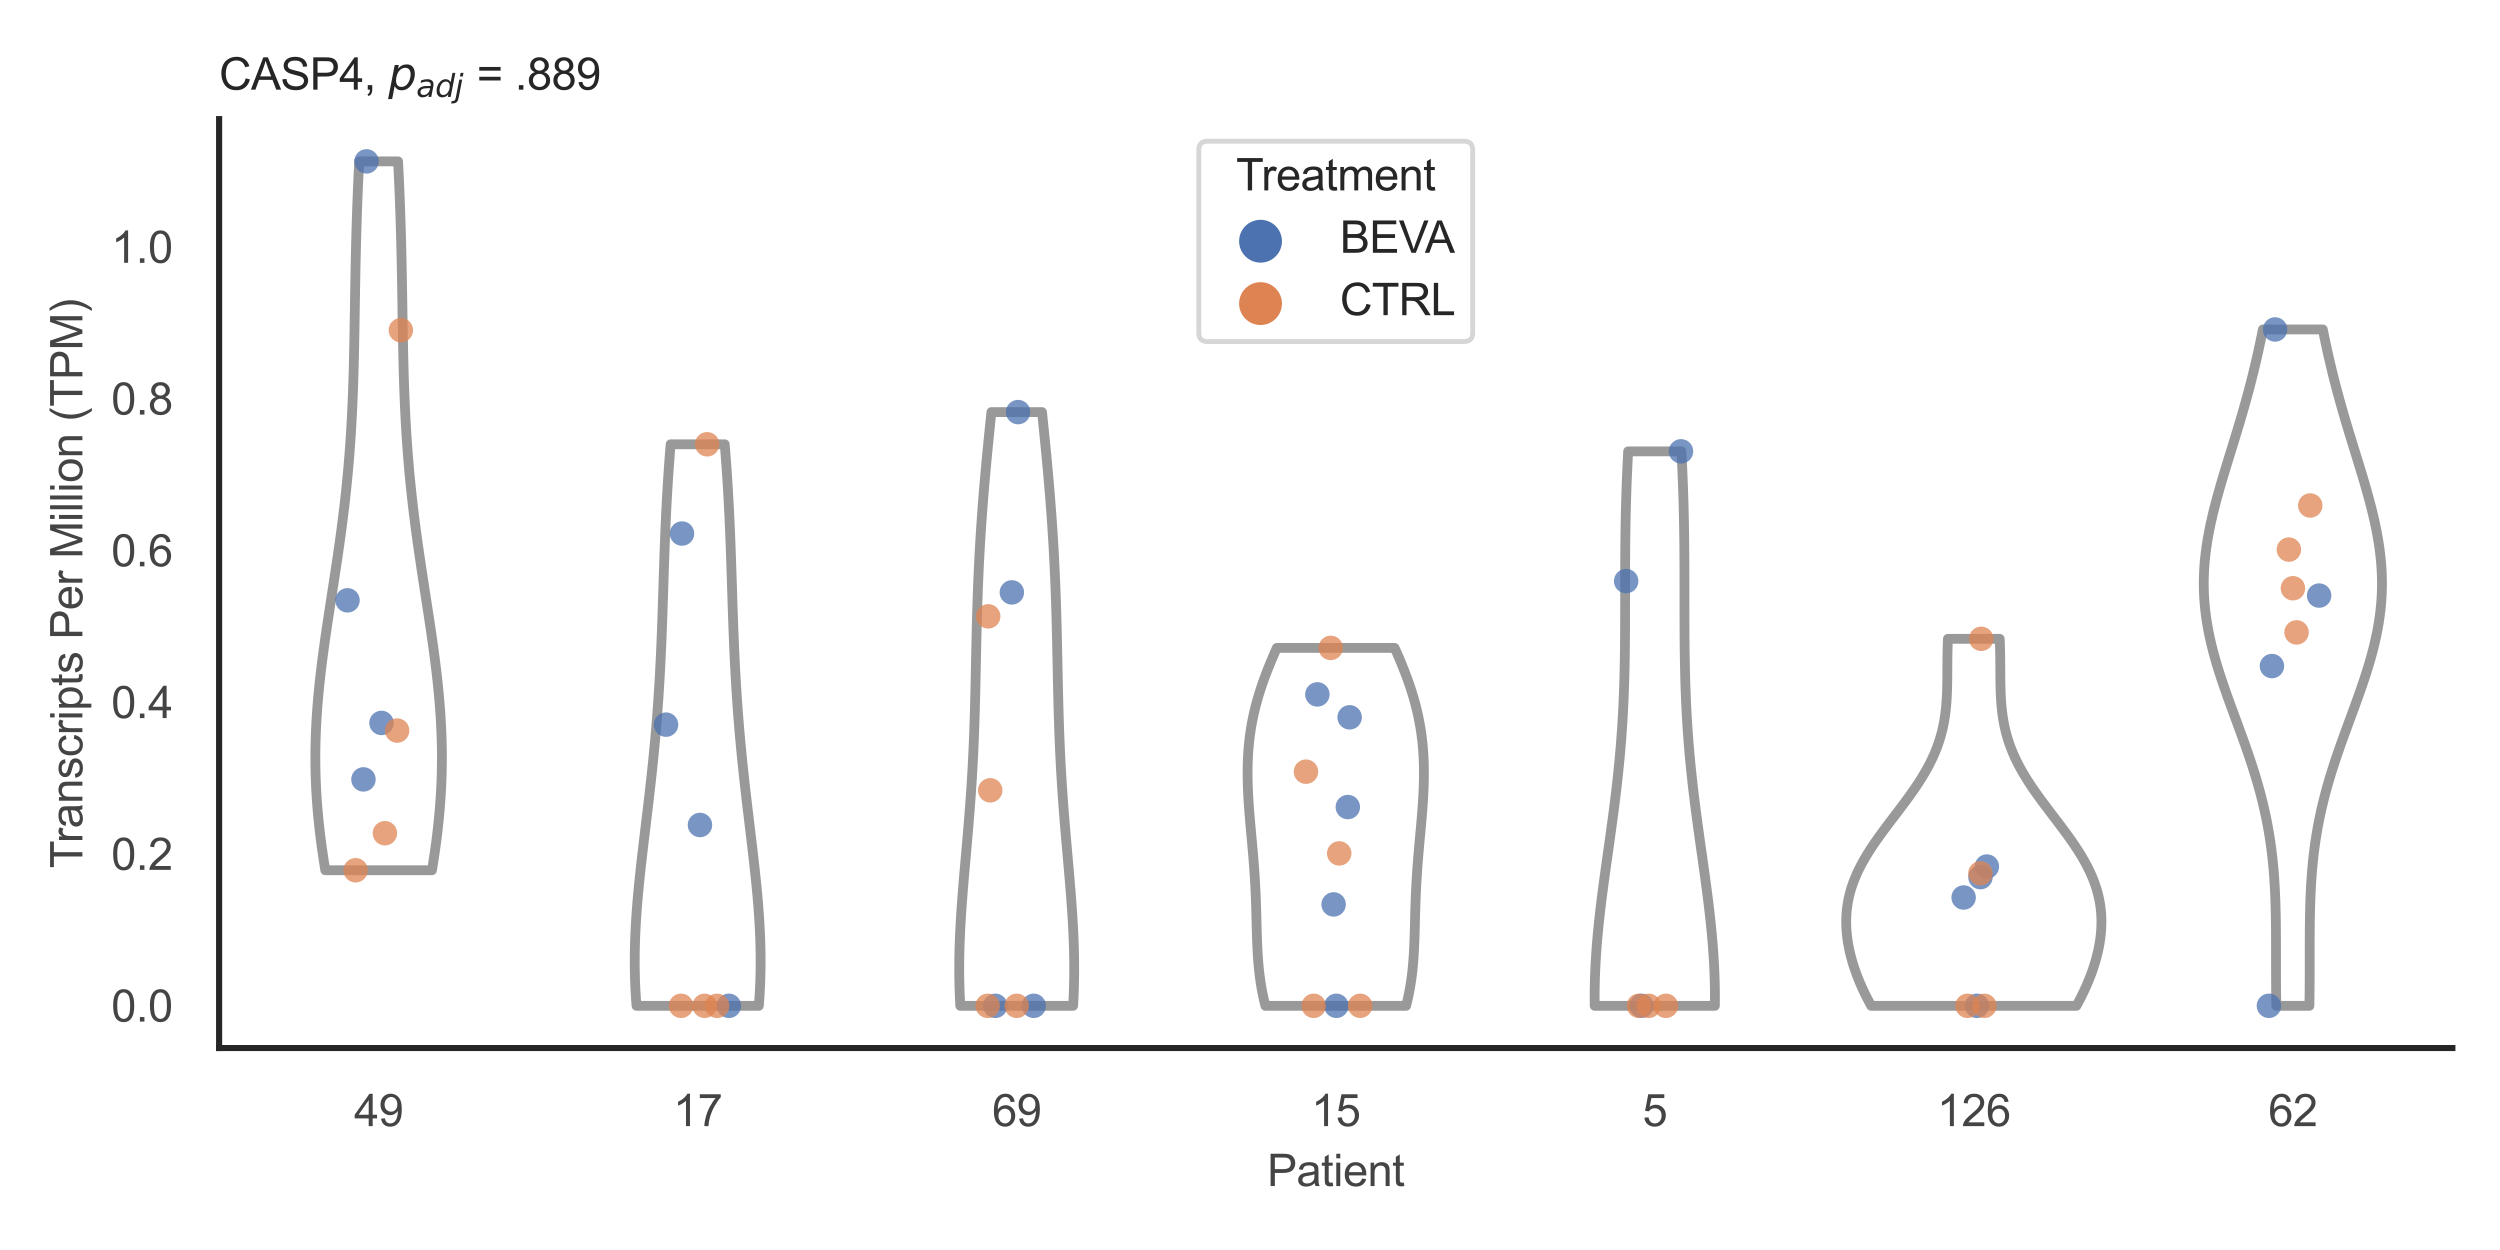 <?xml version="1.0" encoding="utf-8" standalone="no"?>
<!DOCTYPE svg PUBLIC "-//W3C//DTD SVG 1.1//EN"
  "http://www.w3.org/Graphics/SVG/1.1/DTD/svg11.dtd">
<svg xmlns:xlink="http://www.w3.org/1999/xlink" width="510.236pt" height="255.118pt" viewBox="0 0 510.236 255.118" xmlns="http://www.w3.org/2000/svg" version="1.1">
 <defs>
  <style type="text/css">*{stroke-linejoin: round; stroke-linecap: butt}</style>
 </defs>
 <g id="figure_1">
  <g id="patch_1">
   <path d="M 0 255.118 
L 510.236 255.118 
L 510.236 0 
L 0 0 
z
" style="fill: #ffffff"/>
  </g>
  <g id="axes_1">
   <g id="patch_2">
    <path d="M 44.72 213.898 
L 500.516 213.898 
L 500.516 24.32 
L 44.72 24.32 
z
" style="fill: #ffffff"/>
   </g>
   <g id="matplotlib.axis_1">
    <g id="xtick_1">
     <g id="text_1">
      <!-- 49 -->
      <g style="fill: #444444" transform="translate(72.272 229.84)scale(0.09 -0.09)">
       <defs>
        <path id="ArialMT-34" d="M 2069 0 
L 2069 1097 
L 81 1097 
L 81 1613 
L 2172 4581 
L 2631 4581 
L 2631 1613 
L 3250 1613 
L 3250 1097 
L 2631 1097 
L 2631 0 
L 2069 0 
z
M 2069 1613 
L 2069 3678 
L 634 1613 
L 2069 1613 
z
" transform="scale(0.016)"/>
        <path id="ArialMT-39" d="M 350 1059 
L 891 1109 
Q 959 728 1153 556 
Q 1347 384 1650 384 
Q 1909 384 2104 503 
Q 2300 622 2425 820 
Q 2550 1019 2634 1356 
Q 2719 1694 2719 2044 
Q 2719 2081 2716 2156 
Q 2547 1888 2255 1720 
Q 1963 1553 1622 1553 
Q 1053 1553 659 1965 
Q 266 2378 266 3053 
Q 266 3750 677 4175 
Q 1088 4600 1706 4600 
Q 2153 4600 2523 4359 
Q 2894 4119 3086 3673 
Q 3278 3228 3278 2384 
Q 3278 1506 3087 986 
Q 2897 466 2520 194 
Q 2144 -78 1638 -78 
Q 1100 -78 759 220 
Q 419 519 350 1059 
z
M 2653 3081 
Q 2653 3566 2395 3850 
Q 2138 4134 1775 4134 
Q 1400 4134 1122 3828 
Q 844 3522 844 3034 
Q 844 2597 1108 2323 
Q 1372 2050 1759 2050 
Q 2150 2050 2401 2323 
Q 2653 2597 2653 3081 
z
" transform="scale(0.016)"/>
       </defs>
       <use xlink:href="#ArialMT-34"/>
       <use xlink:href="#ArialMT-39" x="55.615"/>
      </g>
     </g>
    </g>
    <g id="xtick_2">
     <g id="text_2">
      <!-- 17 -->
      <g style="fill: #444444" transform="translate(137.386 229.84)scale(0.09 -0.09)">
       <defs>
        <path id="ArialMT-31" d="M 2384 0 
L 1822 0 
L 1822 3584 
Q 1619 3391 1289 3197 
Q 959 3003 697 2906 
L 697 3450 
Q 1169 3672 1522 3987 
Q 1875 4303 2022 4600 
L 2384 4600 
L 2384 0 
z
" transform="scale(0.016)"/>
        <path id="ArialMT-37" d="M 303 3981 
L 303 4522 
L 3269 4522 
L 3269 4084 
Q 2831 3619 2401 2847 
Q 1972 2075 1738 1259 
Q 1569 684 1522 0 
L 944 0 
Q 953 541 1156 1306 
Q 1359 2072 1739 2783 
Q 2119 3494 2547 3981 
L 303 3981 
z
" transform="scale(0.016)"/>
       </defs>
       <use xlink:href="#ArialMT-31"/>
       <use xlink:href="#ArialMT-37" x="55.615"/>
      </g>
     </g>
    </g>
    <g id="xtick_3">
     <g id="text_3">
      <!-- 69 -->
      <g style="fill: #444444" transform="translate(202.5 229.84)scale(0.09 -0.09)">
       <defs>
        <path id="ArialMT-36" d="M 3184 3459 
L 2625 3416 
Q 2550 3747 2413 3897 
Q 2184 4138 1850 4138 
Q 1581 4138 1378 3988 
Q 1113 3794 959 3422 
Q 806 3050 800 2363 
Q 1003 2672 1297 2822 
Q 1591 2972 1913 2972 
Q 2475 2972 2870 2558 
Q 3266 2144 3266 1488 
Q 3266 1056 3080 686 
Q 2894 316 2569 119 
Q 2244 -78 1831 -78 
Q 1128 -78 684 439 
Q 241 956 241 2144 
Q 241 3472 731 4075 
Q 1159 4600 1884 4600 
Q 2425 4600 2770 4297 
Q 3116 3994 3184 3459 
z
M 888 1484 
Q 888 1194 1011 928 
Q 1134 663 1356 523 
Q 1578 384 1822 384 
Q 2178 384 2434 671 
Q 2691 959 2691 1453 
Q 2691 1928 2437 2201 
Q 2184 2475 1800 2475 
Q 1419 2475 1153 2201 
Q 888 1928 888 1484 
z
" transform="scale(0.016)"/>
       </defs>
       <use xlink:href="#ArialMT-36"/>
       <use xlink:href="#ArialMT-39" x="55.615"/>
      </g>
     </g>
    </g>
    <g id="xtick_4">
     <g id="text_4">
      <!-- 15 -->
      <g style="fill: #444444" transform="translate(267.613 229.84)scale(0.09 -0.09)">
       <defs>
        <path id="ArialMT-35" d="M 266 1200 
L 856 1250 
Q 922 819 1161 601 
Q 1400 384 1738 384 
Q 2144 384 2425 690 
Q 2706 997 2706 1503 
Q 2706 1984 2436 2262 
Q 2166 2541 1728 2541 
Q 1456 2541 1237 2417 
Q 1019 2294 894 2097 
L 366 2166 
L 809 4519 
L 3088 4519 
L 3088 3981 
L 1259 3981 
L 1013 2750 
Q 1425 3038 1878 3038 
Q 2478 3038 2890 2622 
Q 3303 2206 3303 1553 
Q 3303 931 2941 478 
Q 2500 -78 1738 -78 
Q 1113 -78 717 272 
Q 322 622 266 1200 
z
" transform="scale(0.016)"/>
       </defs>
       <use xlink:href="#ArialMT-31"/>
       <use xlink:href="#ArialMT-35" x="55.615"/>
      </g>
     </g>
    </g>
    <g id="xtick_5">
     <g id="text_5">
      <!-- 5 -->
      <g style="fill: #444444" transform="translate(335.229 229.84)scale(0.09 -0.09)">
       <use xlink:href="#ArialMT-35"/>
      </g>
     </g>
    </g>
    <g id="xtick_6">
     <g id="text_6">
      <!-- 126 -->
      <g style="fill: #444444" transform="translate(395.338 229.84)scale(0.09 -0.09)">
       <defs>
        <path id="ArialMT-32" d="M 3222 541 
L 3222 0 
L 194 0 
Q 188 203 259 391 
Q 375 700 629 1000 
Q 884 1300 1366 1694 
Q 2113 2306 2375 2664 
Q 2638 3022 2638 3341 
Q 2638 3675 2398 3904 
Q 2159 4134 1775 4134 
Q 1369 4134 1125 3890 
Q 881 3647 878 3216 
L 300 3275 
Q 359 3922 746 4261 
Q 1134 4600 1788 4600 
Q 2447 4600 2831 4234 
Q 3216 3869 3216 3328 
Q 3216 3053 3103 2787 
Q 2991 2522 2730 2228 
Q 2469 1934 1863 1422 
Q 1356 997 1212 845 
Q 1069 694 975 541 
L 3222 541 
z
" transform="scale(0.016)"/>
       </defs>
       <use xlink:href="#ArialMT-31"/>
       <use xlink:href="#ArialMT-32" x="55.615"/>
       <use xlink:href="#ArialMT-36" x="111.23"/>
      </g>
     </g>
    </g>
    <g id="xtick_7">
     <g id="text_7">
      <!-- 62 -->
      <g style="fill: #444444" transform="translate(462.955 229.84)scale(0.09 -0.09)">
       <use xlink:href="#ArialMT-36"/>
       <use xlink:href="#ArialMT-32" x="55.615"/>
      </g>
     </g>
    </g>
    <g id="text_8">
     <!-- Patient -->
     <g style="fill: #444444" transform="translate(258.609 242.071)scale(0.09 -0.09)">
      <defs>
       <path id="ArialMT-50" d="M 494 0 
L 494 4581 
L 2222 4581 
Q 2678 4581 2919 4538 
Q 3256 4481 3484 4323 
Q 3713 4166 3852 3881 
Q 3991 3597 3991 3256 
Q 3991 2672 3619 2267 
Q 3247 1863 2275 1863 
L 1100 1863 
L 1100 0 
L 494 0 
z
M 1100 2403 
L 2284 2403 
Q 2872 2403 3119 2622 
Q 3366 2841 3366 3238 
Q 3366 3525 3220 3729 
Q 3075 3934 2838 4000 
Q 2684 4041 2272 4041 
L 1100 4041 
L 1100 2403 
z
" transform="scale(0.016)"/>
       <path id="ArialMT-61" d="M 2588 409 
Q 2275 144 1986 34 
Q 1697 -75 1366 -75 
Q 819 -75 525 192 
Q 231 459 231 875 
Q 231 1119 342 1320 
Q 453 1522 633 1644 
Q 813 1766 1038 1828 
Q 1203 1872 1538 1913 
Q 2219 1994 2541 2106 
Q 2544 2222 2544 2253 
Q 2544 2597 2384 2738 
Q 2169 2928 1744 2928 
Q 1347 2928 1158 2789 
Q 969 2650 878 2297 
L 328 2372 
Q 403 2725 575 2942 
Q 747 3159 1072 3276 
Q 1397 3394 1825 3394 
Q 2250 3394 2515 3294 
Q 2781 3194 2906 3042 
Q 3031 2891 3081 2659 
Q 3109 2516 3109 2141 
L 3109 1391 
Q 3109 606 3145 398 
Q 3181 191 3288 0 
L 2700 0 
Q 2613 175 2588 409 
z
M 2541 1666 
Q 2234 1541 1622 1453 
Q 1275 1403 1131 1340 
Q 988 1278 909 1158 
Q 831 1038 831 891 
Q 831 666 1001 516 
Q 1172 366 1500 366 
Q 1825 366 2078 508 
Q 2331 650 2450 897 
Q 2541 1088 2541 1459 
L 2541 1666 
z
" transform="scale(0.016)"/>
       <path id="ArialMT-74" d="M 1650 503 
L 1731 6 
Q 1494 -44 1306 -44 
Q 1000 -44 831 53 
Q 663 150 594 308 
Q 525 466 525 972 
L 525 2881 
L 113 2881 
L 113 3319 
L 525 3319 
L 525 4141 
L 1084 4478 
L 1084 3319 
L 1650 3319 
L 1650 2881 
L 1084 2881 
L 1084 941 
Q 1084 700 1114 631 
Q 1144 563 1211 522 
Q 1278 481 1403 481 
Q 1497 481 1650 503 
z
" transform="scale(0.016)"/>
       <path id="ArialMT-69" d="M 425 3934 
L 425 4581 
L 988 4581 
L 988 3934 
L 425 3934 
z
M 425 0 
L 425 3319 
L 988 3319 
L 988 0 
L 425 0 
z
" transform="scale(0.016)"/>
       <path id="ArialMT-65" d="M 2694 1069 
L 3275 997 
Q 3138 488 2766 206 
Q 2394 -75 1816 -75 
Q 1088 -75 661 373 
Q 234 822 234 1631 
Q 234 2469 665 2931 
Q 1097 3394 1784 3394 
Q 2450 3394 2872 2941 
Q 3294 2488 3294 1666 
Q 3294 1616 3291 1516 
L 816 1516 
Q 847 969 1125 678 
Q 1403 388 1819 388 
Q 2128 388 2347 550 
Q 2566 713 2694 1069 
z
M 847 1978 
L 2700 1978 
Q 2663 2397 2488 2606 
Q 2219 2931 1791 2931 
Q 1403 2931 1139 2672 
Q 875 2413 847 1978 
z
" transform="scale(0.016)"/>
       <path id="ArialMT-6e" d="M 422 0 
L 422 3319 
L 928 3319 
L 928 2847 
Q 1294 3394 1984 3394 
Q 2284 3394 2536 3286 
Q 2788 3178 2913 3003 
Q 3038 2828 3088 2588 
Q 3119 2431 3119 2041 
L 3119 0 
L 2556 0 
L 2556 2019 
Q 2556 2363 2490 2533 
Q 2425 2703 2258 2804 
Q 2091 2906 1866 2906 
Q 1506 2906 1245 2678 
Q 984 2450 984 1813 
L 984 0 
L 422 0 
z
" transform="scale(0.016)"/>
      </defs>
      <use xlink:href="#ArialMT-50"/>
      <use xlink:href="#ArialMT-61" x="66.699"/>
      <use xlink:href="#ArialMT-74" x="122.314"/>
      <use xlink:href="#ArialMT-69" x="150.098"/>
      <use xlink:href="#ArialMT-65" x="172.314"/>
      <use xlink:href="#ArialMT-6e" x="227.93"/>
      <use xlink:href="#ArialMT-74" x="283.545"/>
     </g>
    </g>
   </g>
   <g id="matplotlib.axis_2">
    <g id="ytick_1">
     <g id="text_9">
      <!-- 0.0 -->
      <g style="fill: #444444" transform="translate(22.71 208.502)scale(0.09 -0.09)">
       <defs>
        <path id="ArialMT-30" d="M 266 2259 
Q 266 3072 433 3567 
Q 600 4063 929 4331 
Q 1259 4600 1759 4600 
Q 2128 4600 2406 4451 
Q 2684 4303 2865 4023 
Q 3047 3744 3150 3342 
Q 3253 2941 3253 2259 
Q 3253 1453 3087 958 
Q 2922 463 2592 192 
Q 2263 -78 1759 -78 
Q 1097 -78 719 397 
Q 266 969 266 2259 
z
M 844 2259 
Q 844 1131 1108 757 
Q 1372 384 1759 384 
Q 2147 384 2411 759 
Q 2675 1134 2675 2259 
Q 2675 3391 2411 3762 
Q 2147 4134 1753 4134 
Q 1366 4134 1134 3806 
Q 844 3388 844 2259 
z
" transform="scale(0.016)"/>
        <path id="ArialMT-2e" d="M 581 0 
L 581 641 
L 1222 641 
L 1222 0 
L 581 0 
z
" transform="scale(0.016)"/>
       </defs>
       <use xlink:href="#ArialMT-30"/>
       <use xlink:href="#ArialMT-2e" x="55.615"/>
       <use xlink:href="#ArialMT-30" x="83.398"/>
      </g>
     </g>
    </g>
    <g id="ytick_2">
     <g id="text_10">
      <!-- 0.2 -->
      <g style="fill: #444444" transform="translate(22.71 177.53)scale(0.09 -0.09)">
       <use xlink:href="#ArialMT-30"/>
       <use xlink:href="#ArialMT-2e" x="55.615"/>
       <use xlink:href="#ArialMT-32" x="83.398"/>
      </g>
     </g>
    </g>
    <g id="ytick_3">
     <g id="text_11">
      <!-- 0.4 -->
      <g style="fill: #444444" transform="translate(22.71 146.557)scale(0.09 -0.09)">
       <use xlink:href="#ArialMT-30"/>
       <use xlink:href="#ArialMT-2e" x="55.615"/>
       <use xlink:href="#ArialMT-34" x="83.398"/>
      </g>
     </g>
    </g>
    <g id="ytick_4">
     <g id="text_12">
      <!-- 0.6 -->
      <g style="fill: #444444" transform="translate(22.71 115.585)scale(0.09 -0.09)">
       <use xlink:href="#ArialMT-30"/>
       <use xlink:href="#ArialMT-2e" x="55.615"/>
       <use xlink:href="#ArialMT-36" x="83.398"/>
      </g>
     </g>
    </g>
    <g id="ytick_5">
     <g id="text_13">
      <!-- 0.8 -->
      <g style="fill: #444444" transform="translate(22.71 84.613)scale(0.09 -0.09)">
       <defs>
        <path id="ArialMT-38" d="M 1131 2484 
Q 781 2613 612 2850 
Q 444 3088 444 3419 
Q 444 3919 803 4259 
Q 1163 4600 1759 4600 
Q 2359 4600 2725 4251 
Q 3091 3903 3091 3403 
Q 3091 3084 2923 2848 
Q 2756 2613 2416 2484 
Q 2838 2347 3058 2040 
Q 3278 1734 3278 1309 
Q 3278 722 2862 322 
Q 2447 -78 1769 -78 
Q 1091 -78 675 323 
Q 259 725 259 1325 
Q 259 1772 486 2073 
Q 713 2375 1131 2484 
z
M 1019 3438 
Q 1019 3113 1228 2906 
Q 1438 2700 1772 2700 
Q 2097 2700 2305 2904 
Q 2513 3109 2513 3406 
Q 2513 3716 2298 3927 
Q 2084 4138 1766 4138 
Q 1444 4138 1231 3931 
Q 1019 3725 1019 3438 
z
M 838 1322 
Q 838 1081 952 856 
Q 1066 631 1291 507 
Q 1516 384 1775 384 
Q 2178 384 2440 643 
Q 2703 903 2703 1303 
Q 2703 1709 2433 1975 
Q 2163 2241 1756 2241 
Q 1359 2241 1098 1978 
Q 838 1716 838 1322 
z
" transform="scale(0.016)"/>
       </defs>
       <use xlink:href="#ArialMT-30"/>
       <use xlink:href="#ArialMT-2e" x="55.615"/>
       <use xlink:href="#ArialMT-38" x="83.398"/>
      </g>
     </g>
    </g>
    <g id="ytick_6">
     <g id="text_14">
      <!-- 1.0 -->
      <g style="fill: #444444" transform="translate(22.71 53.641)scale(0.09 -0.09)">
       <use xlink:href="#ArialMT-31"/>
       <use xlink:href="#ArialMT-2e" x="55.615"/>
       <use xlink:href="#ArialMT-30" x="83.398"/>
      </g>
     </g>
    </g>
    <g id="text_15">
     <!-- Transcripts Per Million (TPM) -->
     <g style="fill: #444444" transform="translate(16.816 177.194)rotate(-90)scale(0.09 -0.09)">
      <defs>
       <path id="ArialMT-54" d="M 1659 0 
L 1659 4041 
L 150 4041 
L 150 4581 
L 3781 4581 
L 3781 4041 
L 2266 4041 
L 2266 0 
L 1659 0 
z
" transform="scale(0.016)"/>
       <path id="ArialMT-72" d="M 416 0 
L 416 3319 
L 922 3319 
L 922 2816 
Q 1116 3169 1280 3281 
Q 1444 3394 1641 3394 
Q 1925 3394 2219 3213 
L 2025 2691 
Q 1819 2813 1613 2813 
Q 1428 2813 1281 2702 
Q 1134 2591 1072 2394 
Q 978 2094 978 1738 
L 978 0 
L 416 0 
z
" transform="scale(0.016)"/>
       <path id="ArialMT-73" d="M 197 991 
L 753 1078 
Q 800 744 1014 566 
Q 1228 388 1613 388 
Q 2000 388 2187 545 
Q 2375 703 2375 916 
Q 2375 1106 2209 1216 
Q 2094 1291 1634 1406 
Q 1016 1563 777 1677 
Q 538 1791 414 1992 
Q 291 2194 291 2438 
Q 291 2659 392 2848 
Q 494 3038 669 3163 
Q 800 3259 1026 3326 
Q 1253 3394 1513 3394 
Q 1903 3394 2198 3281 
Q 2494 3169 2634 2976 
Q 2775 2784 2828 2463 
L 2278 2388 
Q 2241 2644 2061 2787 
Q 1881 2931 1553 2931 
Q 1166 2931 1000 2803 
Q 834 2675 834 2503 
Q 834 2394 903 2306 
Q 972 2216 1119 2156 
Q 1203 2125 1616 2013 
Q 2213 1853 2448 1751 
Q 2684 1650 2818 1456 
Q 2953 1263 2953 975 
Q 2953 694 2789 445 
Q 2625 197 2315 61 
Q 2006 -75 1616 -75 
Q 969 -75 630 194 
Q 291 463 197 991 
z
" transform="scale(0.016)"/>
       <path id="ArialMT-63" d="M 2588 1216 
L 3141 1144 
Q 3050 572 2676 248 
Q 2303 -75 1759 -75 
Q 1078 -75 664 370 
Q 250 816 250 1647 
Q 250 2184 428 2587 
Q 606 2991 970 3192 
Q 1334 3394 1763 3394 
Q 2303 3394 2647 3120 
Q 2991 2847 3088 2344 
L 2541 2259 
Q 2463 2594 2264 2762 
Q 2066 2931 1784 2931 
Q 1359 2931 1093 2626 
Q 828 2322 828 1663 
Q 828 994 1084 691 
Q 1341 388 1753 388 
Q 2084 388 2306 591 
Q 2528 794 2588 1216 
z
" transform="scale(0.016)"/>
       <path id="ArialMT-70" d="M 422 -1272 
L 422 3319 
L 934 3319 
L 934 2888 
Q 1116 3141 1344 3267 
Q 1572 3394 1897 3394 
Q 2322 3394 2647 3175 
Q 2972 2956 3137 2557 
Q 3303 2159 3303 1684 
Q 3303 1175 3120 767 
Q 2938 359 2589 142 
Q 2241 -75 1856 -75 
Q 1575 -75 1351 44 
Q 1128 163 984 344 
L 984 -1272 
L 422 -1272 
z
M 931 1641 
Q 931 1000 1190 694 
Q 1450 388 1819 388 
Q 2194 388 2461 705 
Q 2728 1022 2728 1688 
Q 2728 2322 2467 2637 
Q 2206 2953 1844 2953 
Q 1484 2953 1207 2617 
Q 931 2281 931 1641 
z
" transform="scale(0.016)"/>
       <path id="ArialMT-20" transform="scale(0.016)"/>
       <path id="ArialMT-4d" d="M 475 0 
L 475 4581 
L 1388 4581 
L 2472 1338 
Q 2622 884 2691 659 
Q 2769 909 2934 1394 
L 4031 4581 
L 4847 4581 
L 4847 0 
L 4263 0 
L 4263 3834 
L 2931 0 
L 2384 0 
L 1059 3900 
L 1059 0 
L 475 0 
z
" transform="scale(0.016)"/>
       <path id="ArialMT-6c" d="M 409 0 
L 409 4581 
L 972 4581 
L 972 0 
L 409 0 
z
" transform="scale(0.016)"/>
       <path id="ArialMT-6f" d="M 213 1659 
Q 213 2581 725 3025 
Q 1153 3394 1769 3394 
Q 2453 3394 2887 2945 
Q 3322 2497 3322 1706 
Q 3322 1066 3130 698 
Q 2938 331 2570 128 
Q 2203 -75 1769 -75 
Q 1072 -75 642 372 
Q 213 819 213 1659 
z
M 791 1659 
Q 791 1022 1069 705 
Q 1347 388 1769 388 
Q 2188 388 2466 706 
Q 2744 1025 2744 1678 
Q 2744 2294 2464 2611 
Q 2184 2928 1769 2928 
Q 1347 2928 1069 2612 
Q 791 2297 791 1659 
z
" transform="scale(0.016)"/>
       <path id="ArialMT-28" d="M 1497 -1347 
Q 1031 -759 709 28 
Q 388 816 388 1659 
Q 388 2403 628 3084 
Q 909 3875 1497 4659 
L 1900 4659 
Q 1522 4009 1400 3731 
Q 1209 3300 1100 2831 
Q 966 2247 966 1656 
Q 966 153 1900 -1347 
L 1497 -1347 
z
" transform="scale(0.016)"/>
       <path id="ArialMT-29" d="M 791 -1347 
L 388 -1347 
Q 1322 153 1322 1656 
Q 1322 2244 1188 2822 
Q 1081 3291 891 3722 
Q 769 4003 388 4659 
L 791 4659 
Q 1378 3875 1659 3084 
Q 1900 2403 1900 1659 
Q 1900 816 1576 28 
Q 1253 -759 791 -1347 
z
" transform="scale(0.016)"/>
      </defs>
      <use xlink:href="#ArialMT-54"/>
      <use xlink:href="#ArialMT-72" x="57.334"/>
      <use xlink:href="#ArialMT-61" x="90.635"/>
      <use xlink:href="#ArialMT-6e" x="146.25"/>
      <use xlink:href="#ArialMT-73" x="201.865"/>
      <use xlink:href="#ArialMT-63" x="251.865"/>
      <use xlink:href="#ArialMT-72" x="301.865"/>
      <use xlink:href="#ArialMT-69" x="335.166"/>
      <use xlink:href="#ArialMT-70" x="357.383"/>
      <use xlink:href="#ArialMT-74" x="412.998"/>
      <use xlink:href="#ArialMT-73" x="440.781"/>
      <use xlink:href="#ArialMT-20" x="490.781"/>
      <use xlink:href="#ArialMT-50" x="518.564"/>
      <use xlink:href="#ArialMT-65" x="585.264"/>
      <use xlink:href="#ArialMT-72" x="640.879"/>
      <use xlink:href="#ArialMT-20" x="674.18"/>
      <use xlink:href="#ArialMT-4d" x="701.963"/>
      <use xlink:href="#ArialMT-69" x="785.264"/>
      <use xlink:href="#ArialMT-6c" x="807.48"/>
      <use xlink:href="#ArialMT-6c" x="829.697"/>
      <use xlink:href="#ArialMT-69" x="851.914"/>
      <use xlink:href="#ArialMT-6f" x="874.131"/>
      <use xlink:href="#ArialMT-6e" x="929.746"/>
      <use xlink:href="#ArialMT-20" x="985.361"/>
      <use xlink:href="#ArialMT-28" x="1013.145"/>
      <use xlink:href="#ArialMT-54" x="1046.445"/>
      <use xlink:href="#ArialMT-50" x="1107.529"/>
      <use xlink:href="#ArialMT-4d" x="1174.229"/>
      <use xlink:href="#ArialMT-29" x="1257.529"/>
     </g>
    </g>
   </g>
   <g id="PolyCollection_1">
    <defs>
     <path id="m25c9bb1a8d" d="M 88.162 -77.503 
L 66.392 -77.503 
L 66.156 -78.964 
L 65.933 -80.425 
L 65.721 -81.887 
L 65.523 -83.348 
L 65.338 -84.81 
L 65.168 -86.271 
L 65.013 -87.732 
L 64.874 -89.194 
L 64.75 -90.655 
L 64.644 -92.117 
L 64.554 -93.578 
L 64.481 -95.039 
L 64.426 -96.501 
L 64.387 -97.962 
L 64.366 -99.424 
L 64.363 -100.885 
L 64.376 -102.346 
L 64.406 -103.808 
L 64.453 -105.269 
L 64.516 -106.731 
L 64.594 -108.192 
L 64.688 -109.653 
L 64.796 -111.115 
L 64.918 -112.576 
L 65.054 -114.038 
L 65.201 -115.499 
L 65.36 -116.96 
L 65.53 -118.422 
L 65.71 -119.883 
L 65.899 -121.344 
L 66.096 -122.806 
L 66.299 -124.267 
L 66.509 -125.729 
L 66.724 -127.19 
L 66.943 -128.651 
L 67.165 -130.113 
L 67.39 -131.574 
L 67.615 -133.036 
L 67.841 -134.497 
L 68.067 -135.958 
L 68.291 -137.42 
L 68.513 -138.881 
L 68.733 -140.343 
L 68.948 -141.804 
L 69.159 -143.265 
L 69.366 -144.727 
L 69.567 -146.188 
L 69.761 -147.65 
L 69.95 -149.111 
L 70.131 -150.572 
L 70.305 -152.034 
L 70.472 -153.495 
L 70.631 -154.957 
L 70.782 -156.418 
L 70.925 -157.879 
L 71.059 -159.341 
L 71.186 -160.802 
L 71.305 -162.264 
L 71.416 -163.725 
L 71.519 -165.186 
L 71.614 -166.648 
L 71.702 -168.109 
L 71.783 -169.571 
L 71.857 -171.032 
L 71.925 -172.493 
L 71.987 -173.955 
L 72.043 -175.416 
L 72.093 -176.878 
L 72.139 -178.339 
L 72.181 -179.8 
L 72.218 -181.262 
L 72.252 -182.723 
L 72.284 -184.185 
L 72.312 -185.646 
L 72.339 -187.107 
L 72.364 -188.569 
L 72.388 -190.03 
L 72.411 -191.492 
L 72.434 -192.953 
L 72.457 -194.414 
L 72.48 -195.876 
L 72.505 -197.337 
L 72.531 -198.799 
L 72.558 -200.26 
L 72.588 -201.721 
L 72.62 -203.183 
L 72.654 -204.644 
L 72.69 -206.106 
L 72.73 -207.567 
L 72.773 -209.028 
L 72.819 -210.49 
L 72.868 -211.951 
L 72.921 -213.413 
L 72.977 -214.874 
L 73.036 -216.335 
L 73.099 -217.797 
L 73.165 -219.258 
L 73.234 -220.72 
L 73.307 -222.181 
L 81.246 -222.181 
L 81.246 -222.181 
L 81.319 -220.72 
L 81.389 -219.258 
L 81.455 -217.797 
L 81.518 -216.335 
L 81.577 -214.874 
L 81.633 -213.413 
L 81.686 -211.951 
L 81.735 -210.49 
L 81.781 -209.028 
L 81.824 -207.567 
L 81.863 -206.106 
L 81.9 -204.644 
L 81.934 -203.183 
L 81.966 -201.721 
L 81.995 -200.26 
L 82.023 -198.799 
L 82.049 -197.337 
L 82.073 -195.876 
L 82.097 -194.414 
L 82.12 -192.953 
L 82.143 -191.492 
L 82.166 -190.03 
L 82.19 -188.569 
L 82.215 -187.107 
L 82.242 -185.646 
L 82.27 -184.185 
L 82.301 -182.723 
L 82.335 -181.262 
L 82.373 -179.8 
L 82.414 -178.339 
L 82.46 -176.878 
L 82.511 -175.416 
L 82.567 -173.955 
L 82.629 -172.493 
L 82.696 -171.032 
L 82.771 -169.571 
L 82.851 -168.109 
L 82.94 -166.648 
L 83.035 -165.186 
L 83.138 -163.725 
L 83.249 -162.264 
L 83.368 -160.802 
L 83.494 -159.341 
L 83.629 -157.879 
L 83.772 -156.418 
L 83.923 -154.957 
L 84.082 -153.495 
L 84.249 -152.034 
L 84.423 -150.572 
L 84.604 -149.111 
L 84.792 -147.65 
L 84.987 -146.188 
L 85.188 -144.727 
L 85.394 -143.265 
L 85.606 -141.804 
L 85.821 -140.343 
L 86.04 -138.881 
L 86.262 -137.42 
L 86.487 -135.958 
L 86.712 -134.497 
L 86.938 -133.036 
L 87.164 -131.574 
L 87.389 -130.113 
L 87.611 -128.651 
L 87.83 -127.19 
L 88.045 -125.729 
L 88.254 -124.267 
L 88.458 -122.806 
L 88.655 -121.344 
L 88.844 -119.883 
L 89.023 -118.422 
L 89.193 -116.96 
L 89.353 -115.499 
L 89.5 -114.038 
L 89.635 -112.576 
L 89.757 -111.115 
L 89.866 -109.653 
L 89.959 -108.192 
L 90.038 -106.731 
L 90.101 -105.269 
L 90.147 -103.808 
L 90.178 -102.346 
L 90.191 -100.885 
L 90.187 -99.424 
L 90.166 -97.962 
L 90.128 -96.501 
L 90.073 -95.039 
L 90 -93.578 
L 89.91 -92.117 
L 89.803 -90.655 
L 89.68 -89.194 
L 89.541 -87.732 
L 89.386 -86.271 
L 89.216 -84.81 
L 89.031 -83.348 
L 88.833 -81.887 
L 88.621 -80.425 
L 88.397 -78.964 
L 88.162 -77.503 
z
" style="stroke: #999999; stroke-width: 2"/>
    </defs>
    <g clip-path="url(#p2246ab8048)">
     <use xlink:href="#m25c9bb1a8d" x="0" y="255.118" style="fill: #ffffff; stroke: #999999; stroke-width: 2"/>
    </g>
   </g>
   <g id="PolyCollection_2">
    <defs>
     <path id="m8754ec28e9" d="M 154.871 -49.837 
L 129.91 -49.837 
L 129.821 -50.995 
L 129.745 -52.152 
L 129.682 -53.31 
L 129.63 -54.468 
L 129.59 -55.625 
L 129.563 -56.783 
L 129.547 -57.941 
L 129.543 -59.098 
L 129.55 -60.256 
L 129.568 -61.414 
L 129.597 -62.571 
L 129.636 -63.729 
L 129.685 -64.887 
L 129.743 -66.044 
L 129.81 -67.202 
L 129.886 -68.36 
L 129.969 -69.517 
L 130.06 -70.675 
L 130.158 -71.832 
L 130.263 -72.99 
L 130.373 -74.148 
L 130.488 -75.305 
L 130.608 -76.463 
L 130.732 -77.621 
L 130.86 -78.778 
L 130.991 -79.936 
L 131.125 -81.094 
L 131.261 -82.251 
L 131.398 -83.409 
L 131.537 -84.567 
L 131.676 -85.724 
L 131.816 -86.882 
L 131.955 -88.04 
L 132.094 -89.197 
L 132.232 -90.355 
L 132.369 -91.513 
L 132.504 -92.67 
L 132.637 -93.828 
L 132.768 -94.985 
L 132.897 -96.143 
L 133.023 -97.301 
L 133.147 -98.458 
L 133.267 -99.616 
L 133.384 -100.774 
L 133.498 -101.931 
L 133.608 -103.089 
L 133.715 -104.247 
L 133.818 -105.404 
L 133.917 -106.562 
L 134.013 -107.72 
L 134.105 -108.877 
L 134.193 -110.035 
L 134.278 -111.193 
L 134.359 -112.35 
L 134.436 -113.508 
L 134.51 -114.665 
L 134.58 -115.823 
L 134.647 -116.981 
L 134.711 -118.138 
L 134.772 -119.296 
L 134.829 -120.454 
L 134.884 -121.611 
L 134.936 -122.769 
L 134.986 -123.927 
L 135.033 -125.084 
L 135.078 -126.242 
L 135.122 -127.4 
L 135.164 -128.557 
L 135.204 -129.715 
L 135.243 -130.873 
L 135.281 -132.03 
L 135.319 -133.188 
L 135.356 -134.345 
L 135.393 -135.503 
L 135.43 -136.661 
L 135.467 -137.818 
L 135.504 -138.976 
L 135.543 -140.134 
L 135.583 -141.291 
L 135.623 -142.449 
L 135.666 -143.607 
L 135.71 -144.764 
L 135.756 -145.922 
L 135.804 -147.08 
L 135.854 -148.237 
L 135.907 -149.395 
L 135.963 -150.553 
L 136.021 -151.71 
L 136.082 -152.868 
L 136.147 -154.026 
L 136.214 -155.183 
L 136.285 -156.341 
L 136.359 -157.498 
L 136.436 -158.656 
L 136.516 -159.814 
L 136.6 -160.971 
L 136.687 -162.129 
L 136.777 -163.287 
L 136.871 -164.444 
L 147.91 -164.444 
L 147.91 -164.444 
L 148.004 -163.287 
L 148.094 -162.129 
L 148.181 -160.971 
L 148.265 -159.814 
L 148.345 -158.656 
L 148.423 -157.498 
L 148.497 -156.341 
L 148.567 -155.183 
L 148.635 -154.026 
L 148.699 -152.868 
L 148.76 -151.71 
L 148.819 -150.553 
L 148.874 -149.395 
L 148.927 -148.237 
L 148.977 -147.08 
L 149.026 -145.922 
L 149.071 -144.764 
L 149.116 -143.607 
L 149.158 -142.449 
L 149.199 -141.291 
L 149.238 -140.134 
L 149.277 -138.976 
L 149.314 -137.818 
L 149.352 -136.661 
L 149.389 -135.503 
L 149.425 -134.345 
L 149.462 -133.188 
L 149.5 -132.03 
L 149.538 -130.873 
L 149.577 -129.715 
L 149.618 -128.557 
L 149.659 -127.4 
L 149.703 -126.242 
L 149.748 -125.084 
L 149.795 -123.927 
L 149.845 -122.769 
L 149.897 -121.611 
L 149.952 -120.454 
L 150.01 -119.296 
L 150.07 -118.138 
L 150.134 -116.981 
L 150.201 -115.823 
L 150.271 -114.665 
L 150.345 -113.508 
L 150.422 -112.35 
L 150.503 -111.193 
L 150.588 -110.035 
L 150.676 -108.877 
L 150.768 -107.72 
L 150.864 -106.562 
L 150.963 -105.404 
L 151.067 -104.247 
L 151.173 -103.089 
L 151.284 -101.931 
L 151.397 -100.774 
L 151.514 -99.616 
L 151.635 -98.458 
L 151.758 -97.301 
L 151.884 -96.143 
L 152.013 -94.985 
L 152.144 -93.828 
L 152.277 -92.67 
L 152.412 -91.513 
L 152.549 -90.355 
L 152.687 -89.197 
L 152.826 -88.04 
L 152.965 -86.882 
L 153.105 -85.724 
L 153.244 -84.567 
L 153.383 -83.409 
L 153.52 -82.251 
L 153.656 -81.094 
L 153.79 -79.936 
L 153.921 -78.778 
L 154.049 -77.621 
L 154.173 -76.463 
L 154.293 -75.305 
L 154.409 -74.148 
L 154.519 -72.99 
L 154.623 -71.832 
L 154.721 -70.675 
L 154.812 -69.517 
L 154.895 -68.36 
L 154.971 -67.202 
L 155.038 -66.044 
L 155.096 -64.887 
L 155.145 -63.729 
L 155.184 -62.571 
L 155.213 -61.414 
L 155.231 -60.256 
L 155.238 -59.098 
L 155.234 -57.941 
L 155.218 -56.783 
L 155.191 -55.625 
L 155.151 -54.468 
L 155.1 -53.31 
L 155.036 -52.152 
L 154.96 -50.995 
L 154.871 -49.837 
z
" style="stroke: #999999; stroke-width: 2"/>
    </defs>
    <g clip-path="url(#p2246ab8048)">
     <use xlink:href="#m8754ec28e9" x="0" y="255.118" style="fill: #ffffff; stroke: #999999; stroke-width: 2"/>
    </g>
   </g>
   <g id="PolyCollection_3">
    <defs>
     <path id="m30292c2d31" d="M 219.019 -49.837 
L 195.99 -49.837 
L 195.924 -51.061 
L 195.87 -52.285 
L 195.827 -53.509 
L 195.797 -54.733 
L 195.778 -55.957 
L 195.77 -57.181 
L 195.774 -58.405 
L 195.787 -59.629 
L 195.812 -60.853 
L 195.845 -62.077 
L 195.889 -63.301 
L 195.94 -64.525 
L 196 -65.749 
L 196.068 -66.973 
L 196.142 -68.197 
L 196.223 -69.421 
L 196.309 -70.645 
L 196.4 -71.869 
L 196.496 -73.093 
L 196.595 -74.317 
L 196.697 -75.541 
L 196.802 -76.765 
L 196.908 -77.989 
L 197.016 -79.213 
L 197.124 -80.437 
L 197.232 -81.661 
L 197.339 -82.885 
L 197.446 -84.109 
L 197.55 -85.333 
L 197.653 -86.557 
L 197.754 -87.781 
L 197.852 -89.005 
L 197.947 -90.229 
L 198.038 -91.453 
L 198.126 -92.677 
L 198.21 -93.901 
L 198.291 -95.124 
L 198.367 -96.348 
L 198.439 -97.572 
L 198.507 -98.796 
L 198.572 -100.02 
L 198.632 -101.244 
L 198.688 -102.468 
L 198.741 -103.692 
L 198.789 -104.916 
L 198.835 -106.14 
L 198.877 -107.364 
L 198.916 -108.588 
L 198.953 -109.812 
L 198.986 -111.036 
L 199.018 -112.26 
L 199.048 -113.484 
L 199.076 -114.708 
L 199.103 -115.932 
L 199.129 -117.156 
L 199.154 -118.38 
L 199.179 -119.604 
L 199.204 -120.828 
L 199.229 -122.052 
L 199.255 -123.276 
L 199.282 -124.5 
L 199.31 -125.724 
L 199.34 -126.948 
L 199.371 -128.172 
L 199.405 -129.396 
L 199.44 -130.62 
L 199.478 -131.844 
L 199.519 -133.068 
L 199.563 -134.292 
L 199.609 -135.516 
L 199.659 -136.74 
L 199.712 -137.964 
L 199.768 -139.188 
L 199.828 -140.412 
L 199.891 -141.636 
L 199.958 -142.86 
L 200.028 -144.084 
L 200.102 -145.308 
L 200.179 -146.532 
L 200.26 -147.756 
L 200.344 -148.98 
L 200.432 -150.204 
L 200.523 -151.428 
L 200.618 -152.652 
L 200.715 -153.876 
L 200.816 -155.1 
L 200.919 -156.324 
L 201.026 -157.548 
L 201.135 -158.772 
L 201.246 -159.996 
L 201.36 -161.219 
L 201.476 -162.443 
L 201.595 -163.667 
L 201.715 -164.891 
L 201.837 -166.115 
L 201.96 -167.339 
L 202.085 -168.563 
L 202.211 -169.787 
L 202.338 -171.011 
L 212.671 -171.011 
L 212.671 -171.011 
L 212.798 -169.787 
L 212.924 -168.563 
L 213.049 -167.339 
L 213.172 -166.115 
L 213.294 -164.891 
L 213.414 -163.667 
L 213.532 -162.443 
L 213.649 -161.219 
L 213.763 -159.996 
L 213.874 -158.772 
L 213.983 -157.548 
L 214.089 -156.324 
L 214.193 -155.1 
L 214.294 -153.876 
L 214.391 -152.652 
L 214.485 -151.428 
L 214.577 -150.204 
L 214.664 -148.98 
L 214.749 -147.756 
L 214.829 -146.532 
L 214.907 -145.308 
L 214.981 -144.084 
L 215.051 -142.86 
L 215.118 -141.636 
L 215.181 -140.412 
L 215.241 -139.188 
L 215.297 -137.964 
L 215.35 -136.74 
L 215.399 -135.516 
L 215.446 -134.292 
L 215.49 -133.068 
L 215.53 -131.844 
L 215.568 -130.62 
L 215.604 -129.396 
L 215.637 -128.172 
L 215.669 -126.948 
L 215.698 -125.724 
L 215.727 -124.5 
L 215.753 -123.276 
L 215.779 -122.052 
L 215.805 -120.828 
L 215.83 -119.604 
L 215.855 -118.38 
L 215.88 -117.156 
L 215.906 -115.932 
L 215.933 -114.708 
L 215.961 -113.484 
L 215.991 -112.26 
L 216.022 -111.036 
L 216.056 -109.812 
L 216.093 -108.588 
L 216.132 -107.364 
L 216.174 -106.14 
L 216.219 -104.916 
L 216.268 -103.692 
L 216.321 -102.468 
L 216.377 -101.244 
L 216.437 -100.02 
L 216.501 -98.796 
L 216.57 -97.572 
L 216.642 -96.348 
L 216.718 -95.124 
L 216.799 -93.901 
L 216.883 -92.677 
L 216.971 -91.453 
L 217.062 -90.229 
L 217.157 -89.005 
L 217.255 -87.781 
L 217.355 -86.557 
L 217.458 -85.333 
L 217.563 -84.109 
L 217.67 -82.885 
L 217.777 -81.661 
L 217.885 -80.437 
L 217.993 -79.213 
L 218.101 -77.989 
L 218.207 -76.765 
L 218.312 -75.541 
L 218.414 -74.317 
L 218.513 -73.093 
L 218.609 -71.869 
L 218.7 -70.645 
L 218.786 -69.421 
L 218.867 -68.197 
L 218.941 -66.973 
L 219.009 -65.749 
L 219.068 -64.525 
L 219.12 -63.301 
L 219.163 -62.077 
L 219.197 -60.853 
L 219.221 -59.629 
L 219.235 -58.405 
L 219.239 -57.181 
L 219.231 -55.957 
L 219.212 -54.733 
L 219.181 -53.509 
L 219.139 -52.285 
L 219.085 -51.061 
L 219.019 -49.837 
z
" style="stroke: #999999; stroke-width: 2"/>
    </defs>
    <g clip-path="url(#p2246ab8048)">
     <use xlink:href="#m30292c2d31" x="0" y="255.118" style="fill: #ffffff; stroke: #999999; stroke-width: 2"/>
    </g>
   </g>
   <g id="PolyCollection_4">
    <defs>
     <path id="m5ffff04eb6" d="M 286.978 -49.837 
L 258.258 -49.837 
L 258.074 -50.575 
L 257.903 -51.313 
L 257.743 -52.051 
L 257.596 -52.789 
L 257.461 -53.526 
L 257.338 -54.264 
L 257.225 -55.002 
L 257.124 -55.74 
L 257.032 -56.478 
L 256.95 -57.216 
L 256.877 -57.954 
L 256.813 -58.692 
L 256.756 -59.429 
L 256.707 -60.167 
L 256.663 -60.905 
L 256.625 -61.643 
L 256.592 -62.381 
L 256.563 -63.119 
L 256.537 -63.857 
L 256.514 -64.594 
L 256.493 -65.332 
L 256.473 -66.07 
L 256.454 -66.808 
L 256.435 -67.546 
L 256.416 -68.284 
L 256.396 -69.022 
L 256.374 -69.759 
L 256.35 -70.497 
L 256.325 -71.235 
L 256.297 -71.973 
L 256.266 -72.711 
L 256.232 -73.449 
L 256.196 -74.187 
L 256.156 -74.924 
L 256.114 -75.662 
L 256.068 -76.4 
L 256.019 -77.138 
L 255.967 -77.876 
L 255.912 -78.614 
L 255.855 -79.352 
L 255.796 -80.089 
L 255.734 -80.827 
L 255.67 -81.565 
L 255.605 -82.303 
L 255.539 -83.041 
L 255.472 -83.779 
L 255.405 -84.517 
L 255.338 -85.254 
L 255.271 -85.992 
L 255.205 -86.73 
L 255.14 -87.468 
L 255.077 -88.206 
L 255.016 -88.944 
L 254.958 -89.682 
L 254.903 -90.419 
L 254.851 -91.157 
L 254.804 -91.895 
L 254.761 -92.633 
L 254.723 -93.371 
L 254.69 -94.109 
L 254.663 -94.847 
L 254.643 -95.584 
L 254.629 -96.322 
L 254.622 -97.06 
L 254.623 -97.798 
L 254.632 -98.536 
L 254.649 -99.274 
L 254.675 -100.012 
L 254.709 -100.749 
L 254.754 -101.487 
L 254.807 -102.225 
L 254.871 -102.963 
L 254.945 -103.701 
L 255.03 -104.439 
L 255.125 -105.177 
L 255.231 -105.915 
L 255.348 -106.652 
L 255.476 -107.39 
L 255.616 -108.128 
L 255.767 -108.866 
L 255.929 -109.604 
L 256.103 -110.342 
L 256.288 -111.08 
L 256.485 -111.817 
L 256.692 -112.555 
L 256.91 -113.293 
L 257.14 -114.031 
L 257.379 -114.769 
L 257.629 -115.507 
L 257.888 -116.245 
L 258.158 -116.982 
L 258.436 -117.72 
L 258.722 -118.458 
L 259.017 -119.196 
L 259.319 -119.934 
L 259.629 -120.672 
L 259.945 -121.41 
L 260.266 -122.147 
L 260.593 -122.885 
L 284.643 -122.885 
L 284.643 -122.885 
L 284.97 -122.147 
L 285.292 -121.41 
L 285.607 -120.672 
L 285.917 -119.934 
L 286.219 -119.196 
L 286.514 -118.458 
L 286.801 -117.72 
L 287.079 -116.982 
L 287.348 -116.245 
L 287.607 -115.507 
L 287.857 -114.769 
L 288.097 -114.031 
L 288.326 -113.293 
L 288.544 -112.555 
L 288.752 -111.817 
L 288.948 -111.08 
L 289.133 -110.342 
L 289.307 -109.604 
L 289.469 -108.866 
L 289.62 -108.128 
L 289.76 -107.39 
L 289.888 -106.652 
L 290.005 -105.915 
L 290.111 -105.177 
L 290.207 -104.439 
L 290.291 -103.701 
L 290.365 -102.963 
L 290.429 -102.225 
L 290.483 -101.487 
L 290.527 -100.749 
L 290.562 -100.012 
L 290.587 -99.274 
L 290.604 -98.536 
L 290.613 -97.798 
L 290.614 -97.06 
L 290.607 -96.322 
L 290.593 -95.584 
L 290.573 -94.847 
L 290.546 -94.109 
L 290.513 -93.371 
L 290.475 -92.633 
L 290.432 -91.895 
L 290.385 -91.157 
L 290.333 -90.419 
L 290.278 -89.682 
L 290.22 -88.944 
L 290.159 -88.206 
L 290.096 -87.468 
L 290.031 -86.73 
L 289.965 -85.992 
L 289.898 -85.254 
L 289.831 -84.517 
L 289.764 -83.779 
L 289.697 -83.041 
L 289.631 -82.303 
L 289.566 -81.565 
L 289.502 -80.827 
L 289.441 -80.089 
L 289.381 -79.352 
L 289.324 -78.614 
L 289.269 -77.876 
L 289.217 -77.138 
L 289.169 -76.4 
L 289.123 -75.662 
L 289.08 -74.924 
L 289.04 -74.187 
L 289.004 -73.449 
L 288.97 -72.711 
L 288.939 -71.973 
L 288.911 -71.235 
L 288.886 -70.497 
L 288.862 -69.759 
L 288.841 -69.022 
L 288.82 -68.284 
L 288.801 -67.546 
L 288.782 -66.808 
L 288.763 -66.07 
L 288.743 -65.332 
L 288.722 -64.594 
L 288.699 -63.857 
L 288.673 -63.119 
L 288.644 -62.381 
L 288.611 -61.643 
L 288.573 -60.905 
L 288.53 -60.167 
L 288.48 -59.429 
L 288.423 -58.692 
L 288.359 -57.954 
L 288.286 -57.216 
L 288.204 -56.478 
L 288.113 -55.74 
L 288.011 -55.002 
L 287.899 -54.264 
L 287.775 -53.526 
L 287.64 -52.789 
L 287.493 -52.051 
L 287.334 -51.313 
L 287.162 -50.575 
L 286.978 -49.837 
z
" style="stroke: #999999; stroke-width: 2"/>
    </defs>
    <g clip-path="url(#p2246ab8048)">
     <use xlink:href="#m5ffff04eb6" x="0" y="255.118" style="fill: #ffffff; stroke: #999999; stroke-width: 2"/>
    </g>
   </g>
   <g id="PolyCollection_5">
    <defs>
     <path id="m3709ffb203" d="M 349.996 -49.837 
L 325.468 -49.837 
L 325.457 -50.98 
L 325.457 -52.123 
L 325.468 -53.266 
L 325.49 -54.41 
L 325.521 -55.553 
L 325.563 -56.696 
L 325.615 -57.839 
L 325.676 -58.982 
L 325.746 -60.125 
L 325.825 -61.268 
L 325.913 -62.411 
L 326.01 -63.554 
L 326.113 -64.697 
L 326.225 -65.84 
L 326.343 -66.983 
L 326.467 -68.127 
L 326.598 -69.27 
L 326.734 -70.413 
L 326.875 -71.556 
L 327.02 -72.699 
L 327.169 -73.842 
L 327.322 -74.985 
L 327.477 -76.128 
L 327.635 -77.271 
L 327.794 -78.414 
L 327.955 -79.557 
L 328.116 -80.7 
L 328.277 -81.843 
L 328.439 -82.987 
L 328.599 -84.13 
L 328.758 -85.273 
L 328.915 -86.416 
L 329.071 -87.559 
L 329.223 -88.702 
L 329.373 -89.845 
L 329.519 -90.988 
L 329.662 -92.131 
L 329.801 -93.274 
L 329.936 -94.417 
L 330.066 -95.56 
L 330.191 -96.704 
L 330.311 -97.847 
L 330.426 -98.99 
L 330.536 -100.133 
L 330.641 -101.276 
L 330.74 -102.419 
L 330.833 -103.562 
L 330.921 -104.705 
L 331.003 -105.848 
L 331.08 -106.991 
L 331.151 -108.134 
L 331.217 -109.277 
L 331.278 -110.421 
L 331.333 -111.564 
L 331.383 -112.707 
L 331.428 -113.85 
L 331.469 -114.993 
L 331.505 -116.136 
L 331.536 -117.279 
L 331.564 -118.422 
L 331.587 -119.565 
L 331.608 -120.708 
L 331.624 -121.851 
L 331.638 -122.994 
L 331.649 -124.138 
L 331.658 -125.281 
L 331.665 -126.424 
L 331.669 -127.567 
L 331.672 -128.71 
L 331.674 -129.853 
L 331.675 -130.996 
L 331.676 -132.139 
L 331.676 -133.282 
L 331.676 -134.425 
L 331.676 -135.568 
L 331.677 -136.711 
L 331.679 -137.855 
L 331.681 -138.998 
L 331.685 -140.141 
L 331.691 -141.284 
L 331.698 -142.427 
L 331.707 -143.57 
L 331.719 -144.713 
L 331.733 -145.856 
L 331.749 -146.999 
L 331.768 -148.142 
L 331.79 -149.285 
L 331.814 -150.428 
L 331.842 -151.571 
L 331.873 -152.715 
L 331.907 -153.858 
L 331.945 -155.001 
L 331.985 -156.144 
L 332.029 -157.287 
L 332.077 -158.43 
L 332.128 -159.573 
L 332.182 -160.716 
L 332.239 -161.859 
L 332.3 -163.002 
L 343.164 -163.002 
L 343.164 -163.002 
L 343.225 -161.859 
L 343.282 -160.716 
L 343.336 -159.573 
L 343.387 -158.43 
L 343.434 -157.287 
L 343.478 -156.144 
L 343.519 -155.001 
L 343.556 -153.858 
L 343.591 -152.715 
L 343.621 -151.571 
L 343.649 -150.428 
L 343.674 -149.285 
L 343.696 -148.142 
L 343.715 -146.999 
L 343.731 -145.856 
L 343.745 -144.713 
L 343.756 -143.57 
L 343.766 -142.427 
L 343.773 -141.284 
L 343.778 -140.141 
L 343.782 -138.998 
L 343.785 -137.855 
L 343.787 -136.711 
L 343.788 -135.568 
L 343.788 -134.425 
L 343.788 -133.282 
L 343.788 -132.139 
L 343.788 -130.996 
L 343.789 -129.853 
L 343.791 -128.71 
L 343.795 -127.567 
L 343.799 -126.424 
L 343.806 -125.281 
L 343.814 -124.138 
L 343.825 -122.994 
L 343.839 -121.851 
L 343.856 -120.708 
L 343.876 -119.565 
L 343.9 -118.422 
L 343.928 -117.279 
L 343.959 -116.136 
L 343.995 -114.993 
L 344.036 -113.85 
L 344.081 -112.707 
L 344.131 -111.564 
L 344.186 -110.421 
L 344.247 -109.277 
L 344.312 -108.134 
L 344.384 -106.991 
L 344.46 -105.848 
L 344.543 -104.705 
L 344.63 -103.562 
L 344.724 -102.419 
L 344.823 -101.276 
L 344.927 -100.133 
L 345.037 -98.99 
L 345.153 -97.847 
L 345.273 -96.704 
L 345.398 -95.56 
L 345.528 -94.417 
L 345.663 -93.274 
L 345.801 -92.131 
L 345.944 -90.988 
L 346.091 -89.845 
L 346.24 -88.702 
L 346.393 -87.559 
L 346.548 -86.416 
L 346.706 -85.273 
L 346.865 -84.13 
L 347.025 -82.987 
L 347.186 -81.843 
L 347.348 -80.7 
L 347.509 -79.557 
L 347.67 -78.414 
L 347.829 -77.271 
L 347.987 -76.128 
L 348.142 -74.985 
L 348.294 -73.842 
L 348.444 -72.699 
L 348.589 -71.556 
L 348.73 -70.413 
L 348.866 -69.27 
L 348.996 -68.127 
L 349.121 -66.983 
L 349.239 -65.84 
L 349.35 -64.697 
L 349.454 -63.554 
L 349.55 -62.411 
L 349.638 -61.268 
L 349.718 -60.125 
L 349.788 -58.982 
L 349.849 -57.839 
L 349.901 -56.696 
L 349.942 -55.553 
L 349.974 -54.41 
L 349.995 -53.266 
L 350.006 -52.123 
L 350.007 -50.98 
L 349.996 -49.837 
z
" style="stroke: #999999; stroke-width: 2"/>
    </defs>
    <g clip-path="url(#p2246ab8048)">
     <use xlink:href="#m3709ffb203" x="0" y="255.118" style="fill: #ffffff; stroke: #999999; stroke-width: 2"/>
    </g>
   </g>
   <g id="PolyCollection_6">
    <defs>
     <path id="me82e4032fc" d="M 423.791 -49.837 
L 381.9 -49.837 
L 381.49 -50.594 
L 381.095 -51.35 
L 380.715 -52.107 
L 380.351 -52.864 
L 380.002 -53.62 
L 379.67 -54.377 
L 379.354 -55.133 
L 379.055 -55.89 
L 378.773 -56.647 
L 378.508 -57.403 
L 378.261 -58.16 
L 378.031 -58.916 
L 377.82 -59.673 
L 377.626 -60.43 
L 377.452 -61.186 
L 377.297 -61.943 
L 377.162 -62.699 
L 377.048 -63.456 
L 376.954 -64.213 
L 376.882 -64.969 
L 376.832 -65.726 
L 376.804 -66.482 
L 376.8 -67.239 
L 376.82 -67.996 
L 376.865 -68.752 
L 376.935 -69.509 
L 377.03 -70.265 
L 377.152 -71.022 
L 377.3 -71.779 
L 377.476 -72.535 
L 377.678 -73.292 
L 377.908 -74.048 
L 378.165 -74.805 
L 378.45 -75.562 
L 378.761 -76.318 
L 379.098 -77.075 
L 379.461 -77.831 
L 379.849 -78.588 
L 380.261 -79.345 
L 380.696 -80.101 
L 381.152 -80.858 
L 381.629 -81.614 
L 382.125 -82.371 
L 382.637 -83.128 
L 383.165 -83.884 
L 383.706 -84.641 
L 384.259 -85.397 
L 384.82 -86.154 
L 385.389 -86.911 
L 385.962 -87.667 
L 386.538 -88.424 
L 387.115 -89.18 
L 387.689 -89.937 
L 388.26 -90.694 
L 388.824 -91.45 
L 389.38 -92.207 
L 389.926 -92.963 
L 390.459 -93.72 
L 390.979 -94.477 
L 391.483 -95.233 
L 391.97 -95.99 
L 392.438 -96.746 
L 392.887 -97.503 
L 393.315 -98.26 
L 393.721 -99.016 
L 394.105 -99.773 
L 394.466 -100.529 
L 394.803 -101.286 
L 395.118 -102.043 
L 395.408 -102.799 
L 395.676 -103.556 
L 395.92 -104.312 
L 396.142 -105.069 
L 396.343 -105.826 
L 396.522 -106.582 
L 396.68 -107.339 
L 396.819 -108.095 
L 396.94 -108.852 
L 397.044 -109.609 
L 397.132 -110.365 
L 397.206 -111.122 
L 397.266 -111.878 
L 397.314 -112.635 
L 397.352 -113.392 
L 397.381 -114.148 
L 397.402 -114.905 
L 397.417 -115.661 
L 397.427 -116.418 
L 397.434 -117.175 
L 397.439 -117.931 
L 397.442 -118.688 
L 397.446 -119.444 
L 397.451 -120.201 
L 397.458 -120.958 
L 397.469 -121.714 
L 397.484 -122.471 
L 397.503 -123.227 
L 397.529 -123.984 
L 397.56 -124.741 
L 408.131 -124.741 
L 408.131 -124.741 
L 408.163 -123.984 
L 408.188 -123.227 
L 408.207 -122.471 
L 408.222 -121.714 
L 408.233 -120.958 
L 408.24 -120.201 
L 408.245 -119.444 
L 408.249 -118.688 
L 408.253 -117.931 
L 408.257 -117.175 
L 408.264 -116.418 
L 408.274 -115.661 
L 408.289 -114.905 
L 408.31 -114.148 
L 408.339 -113.392 
L 408.377 -112.635 
L 408.425 -111.878 
L 408.485 -111.122 
L 408.559 -110.365 
L 408.647 -109.609 
L 408.751 -108.852 
L 408.872 -108.095 
L 409.011 -107.339 
L 409.17 -106.582 
L 409.349 -105.826 
L 409.549 -105.069 
L 409.771 -104.312 
L 410.015 -103.556 
L 410.283 -102.799 
L 410.574 -102.043 
L 410.888 -101.286 
L 411.226 -100.529 
L 411.587 -99.773 
L 411.97 -99.016 
L 412.377 -98.26 
L 412.805 -97.503 
L 413.253 -96.746 
L 413.721 -95.99 
L 414.208 -95.233 
L 414.712 -94.477 
L 415.232 -93.72 
L 415.766 -92.963 
L 416.311 -92.207 
L 416.867 -91.45 
L 417.432 -90.694 
L 418.002 -89.937 
L 418.577 -89.18 
L 419.153 -88.424 
L 419.729 -87.667 
L 420.303 -86.911 
L 420.871 -86.154 
L 421.433 -85.397 
L 421.985 -84.641 
L 422.526 -83.884 
L 423.054 -83.128 
L 423.567 -82.371 
L 424.062 -81.614 
L 424.539 -80.858 
L 424.995 -80.101 
L 425.43 -79.345 
L 425.842 -78.588 
L 426.23 -77.831 
L 426.593 -77.075 
L 426.931 -76.318 
L 427.242 -75.562 
L 427.526 -74.805 
L 427.783 -74.048 
L 428.013 -73.292 
L 428.215 -72.535 
L 428.391 -71.779 
L 428.539 -71.022 
L 428.661 -70.265 
L 428.757 -69.509 
L 428.826 -68.752 
L 428.871 -67.996 
L 428.891 -67.239 
L 428.887 -66.482 
L 428.86 -65.726 
L 428.81 -64.969 
L 428.737 -64.213 
L 428.643 -63.456 
L 428.529 -62.699 
L 428.394 -61.943 
L 428.239 -61.186 
L 428.065 -60.43 
L 427.872 -59.673 
L 427.66 -58.916 
L 427.43 -58.16 
L 427.183 -57.403 
L 426.918 -56.647 
L 426.636 -55.89 
L 426.337 -55.133 
L 426.021 -54.377 
L 425.689 -53.62 
L 425.34 -52.864 
L 424.976 -52.107 
L 424.596 -51.35 
L 424.201 -50.594 
L 423.791 -49.837 
z
" style="stroke: #999999; stroke-width: 2"/>
    </defs>
    <g clip-path="url(#p2246ab8048)">
     <use xlink:href="#me82e4032fc" x="0" y="255.118" style="fill: #ffffff; stroke: #999999; stroke-width: 2"/>
    </g>
   </g>
   <g id="PolyCollection_7">
    <defs>
     <path id="mb5118baf2c" d="M 471.335 -49.837 
L 464.584 -49.837 
L 464.562 -51.232 
L 464.545 -52.626 
L 464.534 -54.02 
L 464.526 -55.415 
L 464.523 -56.809 
L 464.521 -58.203 
L 464.521 -59.597 
L 464.521 -60.992 
L 464.519 -62.386 
L 464.516 -63.78 
L 464.508 -65.175 
L 464.495 -66.569 
L 464.475 -67.963 
L 464.447 -69.358 
L 464.408 -70.752 
L 464.359 -72.146 
L 464.295 -73.541 
L 464.218 -74.935 
L 464.124 -76.329 
L 464.013 -77.724 
L 463.883 -79.118 
L 463.732 -80.512 
L 463.561 -81.907 
L 463.368 -83.301 
L 463.153 -84.695 
L 462.914 -86.09 
L 462.651 -87.484 
L 462.364 -88.878 
L 462.054 -90.273 
L 461.72 -91.667 
L 461.363 -93.061 
L 460.983 -94.456 
L 460.582 -95.85 
L 460.161 -97.244 
L 459.721 -98.639 
L 459.263 -100.033 
L 458.791 -101.427 
L 458.305 -102.822 
L 457.808 -104.216 
L 457.303 -105.61 
L 456.792 -107.005 
L 456.278 -108.399 
L 455.764 -109.793 
L 455.252 -111.188 
L 454.747 -112.582 
L 454.251 -113.976 
L 453.768 -115.371 
L 453.299 -116.765 
L 452.849 -118.159 
L 452.421 -119.554 
L 452.016 -120.948 
L 451.639 -122.342 
L 451.291 -123.737 
L 450.974 -125.131 
L 450.692 -126.525 
L 450.444 -127.92 
L 450.234 -129.314 
L 450.063 -130.708 
L 449.93 -132.103 
L 449.837 -133.497 
L 449.785 -134.891 
L 449.772 -136.286 
L 449.8 -137.68 
L 449.866 -139.074 
L 449.97 -140.469 
L 450.112 -141.863 
L 450.289 -143.257 
L 450.499 -144.652 
L 450.741 -146.046 
L 451.013 -147.44 
L 451.311 -148.835 
L 451.635 -150.229 
L 451.981 -151.623 
L 452.346 -153.018 
L 452.728 -154.412 
L 453.125 -155.806 
L 453.534 -157.201 
L 453.951 -158.595 
L 454.376 -159.989 
L 454.805 -161.384 
L 455.236 -162.778 
L 455.667 -164.172 
L 456.096 -165.567 
L 456.522 -166.961 
L 456.942 -168.355 
L 457.356 -169.75 
L 457.763 -171.144 
L 458.16 -172.538 
L 458.549 -173.933 
L 458.927 -175.327 
L 459.294 -176.721 
L 459.651 -178.116 
L 459.996 -179.51 
L 460.33 -180.904 
L 460.654 -182.299 
L 460.966 -183.693 
L 461.268 -185.087 
L 461.56 -186.482 
L 461.841 -187.876 
L 474.077 -187.876 
L 474.077 -187.876 
L 474.359 -186.482 
L 474.651 -185.087 
L 474.953 -183.693 
L 475.265 -182.299 
L 475.588 -180.904 
L 475.923 -179.51 
L 476.268 -178.116 
L 476.625 -176.721 
L 476.992 -175.327 
L 477.37 -173.933 
L 477.758 -172.538 
L 478.156 -171.144 
L 478.562 -169.75 
L 478.976 -168.355 
L 479.397 -166.961 
L 479.823 -165.567 
L 480.252 -164.172 
L 480.683 -162.778 
L 481.114 -161.384 
L 481.543 -159.989 
L 481.967 -158.595 
L 482.385 -157.201 
L 482.794 -155.806 
L 483.19 -154.412 
L 483.573 -153.018 
L 483.938 -151.623 
L 484.284 -150.229 
L 484.607 -148.835 
L 484.906 -147.44 
L 485.178 -146.046 
L 485.42 -144.652 
L 485.63 -143.257 
L 485.807 -141.863 
L 485.948 -140.469 
L 486.053 -139.074 
L 486.119 -137.68 
L 486.146 -136.286 
L 486.134 -134.891 
L 486.081 -133.497 
L 485.989 -132.103 
L 485.856 -130.708 
L 485.684 -129.314 
L 485.474 -127.92 
L 485.227 -126.525 
L 484.944 -125.131 
L 484.628 -123.737 
L 484.28 -122.342 
L 483.902 -120.948 
L 483.498 -119.554 
L 483.069 -118.159 
L 482.619 -116.765 
L 482.151 -115.371 
L 481.667 -113.976 
L 481.171 -112.582 
L 480.666 -111.188 
L 480.155 -109.793 
L 479.641 -108.399 
L 479.127 -107.005 
L 478.616 -105.61 
L 478.111 -104.216 
L 477.614 -102.822 
L 477.128 -101.427 
L 476.655 -100.033 
L 476.198 -98.639 
L 475.758 -97.244 
L 475.337 -95.85 
L 474.936 -94.456 
L 474.556 -93.061 
L 474.199 -91.667 
L 473.865 -90.273 
L 473.554 -88.878 
L 473.268 -87.484 
L 473.005 -86.09 
L 472.766 -84.695 
L 472.55 -83.301 
L 472.357 -81.907 
L 472.186 -80.512 
L 472.036 -79.118 
L 471.906 -77.724 
L 471.795 -76.329 
L 471.701 -74.935 
L 471.623 -73.541 
L 471.56 -72.146 
L 471.51 -70.752 
L 471.472 -69.358 
L 471.444 -67.963 
L 471.424 -66.569 
L 471.411 -65.175 
L 471.403 -63.78 
L 471.399 -62.386 
L 471.398 -60.992 
L 471.398 -59.597 
L 471.398 -58.203 
L 471.396 -56.809 
L 471.392 -55.415 
L 471.385 -54.02 
L 471.373 -52.626 
L 471.357 -51.232 
L 471.335 -49.837 
z
" style="stroke: #999999; stroke-width: 2"/>
    </defs>
    <g clip-path="url(#p2246ab8048)">
     <use xlink:href="#mb5118baf2c" x="0" y="255.118" style="fill: #ffffff; stroke: #999999; stroke-width: 2"/>
    </g>
   </g>
   <g id="PathCollection_1"/>
   <g id="PathCollection_2"/>
   <g id="patch_3">
    <path d="M 44.72 213.898 
L 44.72 24.32 
" style="fill: none; stroke: #262626; stroke-width: 1.25; stroke-linejoin: miter; stroke-linecap: square"/>
   </g>
   <g id="patch_4">
    <path d="M 44.72 213.898 
L 500.516 213.898 
" style="fill: none; stroke: #262626; stroke-width: 1.25; stroke-linejoin: miter; stroke-linecap: square"/>
   </g>
   <g id="PathCollection_3">
    <defs>
     <path id="C0_0_6f0e4ffaf1" d="M 0 2.5 
C 0.663 2.5 1.299 2.237 1.768 1.768 
C 2.237 1.299 2.5 0.663 2.5 -0 
C 2.5 -0.663 2.237 -1.299 1.768 -1.768 
C 1.299 -2.237 0.663 -2.5 0 -2.5 
C -0.663 -2.5 -1.299 -2.237 -1.768 -1.768 
C -2.237 -1.299 -2.5 -0.663 -2.5 0 
C -2.5 0.663 -2.237 1.299 -1.768 1.768 
C -1.299 2.237 -0.663 2.5 0 2.5 
z
"/>
    </defs>
    <g clip-path="url(#p2246ab8048)">
     <use xlink:href="#C0_0_6f0e4ffaf1" x="74.805" y="32.937" style="fill: #4c72b0; fill-opacity: 0.75"/>
    </g>
    <g clip-path="url(#p2246ab8048)">
     <use xlink:href="#C0_0_6f0e4ffaf1" x="70.927" y="122.523" style="fill: #4c72b0; fill-opacity: 0.75"/>
    </g>
    <g clip-path="url(#p2246ab8048)">
     <use xlink:href="#C0_0_6f0e4ffaf1" x="74.179" y="159.071" style="fill: #4c72b0; fill-opacity: 0.75"/>
    </g>
    <g clip-path="url(#p2246ab8048)">
     <use xlink:href="#C0_0_6f0e4ffaf1" x="77.858" y="147.549" style="fill: #4c72b0; fill-opacity: 0.75"/>
    </g>
    <g clip-path="url(#p2246ab8048)">
     <use xlink:href="#C0_0_6f0e4ffaf1" x="78.555" y="170.056" style="fill: #dd8452; fill-opacity: 0.75"/>
    </g>
    <g clip-path="url(#p2246ab8048)">
     <use xlink:href="#C0_0_6f0e4ffaf1" x="81.049" y="149.102" style="fill: #dd8452; fill-opacity: 0.75"/>
    </g>
    <g clip-path="url(#p2246ab8048)">
     <use xlink:href="#C0_0_6f0e4ffaf1" x="81.811" y="67.391" style="fill: #dd8452; fill-opacity: 0.75"/>
    </g>
    <g clip-path="url(#p2246ab8048)">
     <use xlink:href="#C0_0_6f0e4ffaf1" x="72.578" y="177.616" style="fill: #dd8452; fill-opacity: 0.75"/>
    </g>
   </g>
   <g id="PathCollection_4">
    <defs>
     <path id="C1_0_dc42fe1810" d="M 0 2.5 
C 0.663 2.5 1.299 2.237 1.768 1.768 
C 2.237 1.299 2.5 0.663 2.5 -0 
C 2.5 -0.663 2.237 -1.299 1.768 -1.768 
C 1.299 -2.237 0.663 -2.5 0 -2.5 
C -0.663 -2.5 -1.299 -2.237 -1.768 -1.768 
C -2.237 -1.299 -2.5 -0.663 -2.5 0 
C -2.5 0.663 -2.237 1.299 -1.768 1.768 
C -1.299 2.237 -0.663 2.5 0 2.5 
z
"/>
    </defs>
    <g clip-path="url(#p2246ab8048)">
     <use xlink:href="#C1_0_dc42fe1810" x="148.764" y="205.281" style="fill: #4c72b0; fill-opacity: 0.75"/>
    </g>
    <g clip-path="url(#p2246ab8048)">
     <use xlink:href="#C1_0_dc42fe1810" x="142.859" y="168.375" style="fill: #4c72b0; fill-opacity: 0.75"/>
    </g>
    <g clip-path="url(#p2246ab8048)">
     <use xlink:href="#C1_0_dc42fe1810" x="139.194" y="108.893" style="fill: #4c72b0; fill-opacity: 0.75"/>
    </g>
    <g clip-path="url(#p2246ab8048)">
     <use xlink:href="#C1_0_dc42fe1810" x="135.934" y="147.897" style="fill: #4c72b0; fill-opacity: 0.75"/>
    </g>
    <g clip-path="url(#p2246ab8048)">
     <use xlink:href="#C1_0_dc42fe1810" x="146.356" y="205.281" style="fill: #dd8452; fill-opacity: 0.75"/>
    </g>
    <g clip-path="url(#p2246ab8048)">
     <use xlink:href="#C1_0_dc42fe1810" x="143.809" y="205.281" style="fill: #dd8452; fill-opacity: 0.75"/>
    </g>
    <g clip-path="url(#p2246ab8048)">
     <use xlink:href="#C1_0_dc42fe1810" x="144.325" y="90.674" style="fill: #dd8452; fill-opacity: 0.75"/>
    </g>
    <g clip-path="url(#p2246ab8048)">
     <use xlink:href="#C1_0_dc42fe1810" x="138.998" y="205.281" style="fill: #dd8452; fill-opacity: 0.75"/>
    </g>
   </g>
   <g id="PathCollection_5">
    <defs>
     <path id="C2_0_e53c2f86e5" d="M 0 2.5 
C 0.663 2.5 1.299 2.237 1.768 1.768 
C 2.237 1.299 2.5 0.663 2.5 -0 
C 2.5 -0.663 2.237 -1.299 1.768 -1.768 
C 1.299 -2.237 0.663 -2.5 0 -2.5 
C -0.663 -2.5 -1.299 -2.237 -1.768 -1.768 
C -2.237 -1.299 -2.5 -0.663 -2.5 0 
C -2.5 0.663 -2.237 1.299 -1.768 1.768 
C -1.299 2.237 -0.663 2.5 0 2.5 
z
"/>
    </defs>
    <g clip-path="url(#p2246ab8048)">
     <use xlink:href="#C2_0_e53c2f86e5" x="207.784" y="84.107" style="fill: #4c72b0; fill-opacity: 0.75"/>
    </g>
    <g clip-path="url(#p2246ab8048)">
     <use xlink:href="#C2_0_e53c2f86e5" x="203.139" y="205.281" style="fill: #4c72b0; fill-opacity: 0.75"/>
    </g>
    <g clip-path="url(#p2246ab8048)">
     <use xlink:href="#C2_0_e53c2f86e5" x="210.979" y="205.281" style="fill: #4c72b0; fill-opacity: 0.75"/>
    </g>
    <g clip-path="url(#p2246ab8048)">
     <use xlink:href="#C2_0_e53c2f86e5" x="206.513" y="120.906" style="fill: #4c72b0; fill-opacity: 0.75"/>
    </g>
    <g clip-path="url(#p2246ab8048)">
     <use xlink:href="#C2_0_e53c2f86e5" x="202.098" y="161.297" style="fill: #dd8452; fill-opacity: 0.75"/>
    </g>
    <g clip-path="url(#p2246ab8048)">
     <use xlink:href="#C2_0_e53c2f86e5" x="201.685" y="125.792" style="fill: #dd8452; fill-opacity: 0.75"/>
    </g>
    <g clip-path="url(#p2246ab8048)">
     <use xlink:href="#C2_0_e53c2f86e5" x="201.578" y="205.281" style="fill: #dd8452; fill-opacity: 0.75"/>
    </g>
    <g clip-path="url(#p2246ab8048)">
     <use xlink:href="#C2_0_e53c2f86e5" x="207.5" y="205.281" style="fill: #dd8452; fill-opacity: 0.75"/>
    </g>
   </g>
   <g id="PathCollection_6">
    <defs>
     <path id="C3_0_8e7671b2fc" d="M 0 2.5 
C 0.663 2.5 1.299 2.237 1.768 1.768 
C 2.237 1.299 2.5 0.663 2.5 -0 
C 2.5 -0.663 2.237 -1.299 1.768 -1.768 
C 1.299 -2.237 0.663 -2.5 0 -2.5 
C -0.663 -2.5 -1.299 -2.237 -1.768 -1.768 
C -2.237 -1.299 -2.5 -0.663 -2.5 0 
C -2.5 0.663 -2.237 1.299 -1.768 1.768 
C -1.299 2.237 -0.663 2.5 0 2.5 
z
"/>
    </defs>
    <g clip-path="url(#p2246ab8048)">
     <use xlink:href="#C3_0_8e7671b2fc" x="272.742" y="205.281" style="fill: #4c72b0; fill-opacity: 0.75"/>
    </g>
    <g clip-path="url(#p2246ab8048)">
     <use xlink:href="#C3_0_8e7671b2fc" x="268.87" y="141.724" style="fill: #4c72b0; fill-opacity: 0.75"/>
    </g>
    <g clip-path="url(#p2246ab8048)">
     <use xlink:href="#C3_0_8e7671b2fc" x="272.185" y="184.586" style="fill: #4c72b0; fill-opacity: 0.75"/>
    </g>
    <g clip-path="url(#p2246ab8048)">
     <use xlink:href="#C3_0_8e7671b2fc" x="275.454" y="146.4" style="fill: #4c72b0; fill-opacity: 0.75"/>
    </g>
    <g clip-path="url(#p2246ab8048)">
     <use xlink:href="#C3_0_8e7671b2fc" x="275.085" y="164.716" style="fill: #4c72b0; fill-opacity: 0.75"/>
    </g>
    <g clip-path="url(#p2246ab8048)">
     <use xlink:href="#C3_0_8e7671b2fc" x="266.541" y="157.496" style="fill: #dd8452; fill-opacity: 0.75"/>
    </g>
    <g clip-path="url(#p2246ab8048)">
     <use xlink:href="#C3_0_8e7671b2fc" x="277.61" y="205.281" style="fill: #dd8452; fill-opacity: 0.75"/>
    </g>
    <g clip-path="url(#p2246ab8048)">
     <use xlink:href="#C3_0_8e7671b2fc" x="268.116" y="205.281" style="fill: #dd8452; fill-opacity: 0.75"/>
    </g>
    <g clip-path="url(#p2246ab8048)">
     <use xlink:href="#C3_0_8e7671b2fc" x="271.591" y="132.233" style="fill: #dd8452; fill-opacity: 0.75"/>
    </g>
    <g clip-path="url(#p2246ab8048)">
     <use xlink:href="#C3_0_8e7671b2fc" x="273.324" y="174.175" style="fill: #dd8452; fill-opacity: 0.75"/>
    </g>
   </g>
   <g id="PathCollection_7">
    <defs>
     <path id="C4_0_fb5382167c" d="M 0 2.5 
C 0.663 2.5 1.299 2.237 1.768 1.768 
C 2.237 1.299 2.5 0.663 2.5 -0 
C 2.5 -0.663 2.237 -1.299 1.768 -1.768 
C 1.299 -2.237 0.663 -2.5 0 -2.5 
C -0.663 -2.5 -1.299 -2.237 -1.768 -1.768 
C -2.237 -1.299 -2.5 -0.663 -2.5 0 
C -2.5 0.663 -2.237 1.299 -1.768 1.768 
C -1.299 2.237 -0.663 2.5 0 2.5 
z
"/>
    </defs>
    <g clip-path="url(#p2246ab8048)">
     <use xlink:href="#C4_0_fb5382167c" x="331.89" y="118.599" style="fill: #4c72b0; fill-opacity: 0.75"/>
    </g>
    <g clip-path="url(#p2246ab8048)">
     <use xlink:href="#C4_0_fb5382167c" x="343.081" y="92.116" style="fill: #4c72b0; fill-opacity: 0.75"/>
    </g>
    <g clip-path="url(#p2246ab8048)">
     <use xlink:href="#C4_0_fb5382167c" x="335.007" y="205.281" style="fill: #4c72b0; fill-opacity: 0.75"/>
    </g>
    <g clip-path="url(#p2246ab8048)">
     <use xlink:href="#C4_0_fb5382167c" x="336.487" y="205.281" style="fill: #dd8452; fill-opacity: 0.75"/>
    </g>
    <g clip-path="url(#p2246ab8048)">
     <use xlink:href="#C4_0_fb5382167c" x="334.483" y="205.281" style="fill: #dd8452; fill-opacity: 0.75"/>
    </g>
    <g clip-path="url(#p2246ab8048)">
     <use xlink:href="#C4_0_fb5382167c" x="340.002" y="205.281" style="fill: #dd8452; fill-opacity: 0.75"/>
    </g>
   </g>
   <g id="PathCollection_8">
    <defs>
     <path id="C5_0_5d64531761" d="M 0 2.5 
C 0.663 2.5 1.299 2.237 1.768 1.768 
C 2.237 1.299 2.5 0.663 2.5 -0 
C 2.5 -0.663 2.237 -1.299 1.768 -1.768 
C 1.299 -2.237 0.663 -2.5 0 -2.5 
C -0.663 -2.5 -1.299 -2.237 -1.768 -1.768 
C -2.237 -1.299 -2.5 -0.663 -2.5 0 
C -2.5 0.663 -2.237 1.299 -1.768 1.768 
C -1.299 2.237 -0.663 2.5 0 2.5 
z
"/>
    </defs>
    <g clip-path="url(#p2246ab8048)">
     <use xlink:href="#C5_0_5d64531761" x="403.48" y="205.281" style="fill: #4c72b0; fill-opacity: 0.75"/>
    </g>
    <g clip-path="url(#p2246ab8048)">
     <use xlink:href="#C5_0_5d64531761" x="405.514" y="176.855" style="fill: #4c72b0; fill-opacity: 0.75"/>
    </g>
    <g clip-path="url(#p2246ab8048)">
     <use xlink:href="#C5_0_5d64531761" x="400.767" y="183.177" style="fill: #4c72b0; fill-opacity: 0.75"/>
    </g>
    <g clip-path="url(#p2246ab8048)">
     <use xlink:href="#C5_0_5d64531761" x="404.203" y="179.017" style="fill: #4c72b0; fill-opacity: 0.75"/>
    </g>
    <g clip-path="url(#p2246ab8048)">
     <use xlink:href="#C5_0_5d64531761" x="405.001" y="205.281" style="fill: #dd8452; fill-opacity: 0.75"/>
    </g>
    <g clip-path="url(#p2246ab8048)">
     <use xlink:href="#C5_0_5d64531761" x="404.352" y="130.377" style="fill: #dd8452; fill-opacity: 0.75"/>
    </g>
    <g clip-path="url(#p2246ab8048)">
     <use xlink:href="#C5_0_5d64531761" x="404.19" y="178.241" style="fill: #dd8452; fill-opacity: 0.75"/>
    </g>
    <g clip-path="url(#p2246ab8048)">
     <use xlink:href="#C5_0_5d64531761" x="401.544" y="205.281" style="fill: #dd8452; fill-opacity: 0.75"/>
    </g>
   </g>
   <g id="PathCollection_9">
    <defs>
     <path id="C6_0_272e6e66fe" d="M 0 2.5 
C 0.663 2.5 1.299 2.237 1.768 1.768 
C 2.237 1.299 2.5 0.663 2.5 -0 
C 2.5 -0.663 2.237 -1.299 1.768 -1.768 
C 1.299 -2.237 0.663 -2.5 0 -2.5 
C -0.663 -2.5 -1.299 -2.237 -1.768 -1.768 
C -2.237 -1.299 -2.5 -0.663 -2.5 0 
C -2.5 0.663 -2.237 1.299 -1.768 1.768 
C -1.299 2.237 -0.663 2.5 0 2.5 
z
"/>
    </defs>
    <g clip-path="url(#p2246ab8048)">
     <use xlink:href="#C6_0_272e6e66fe" x="463.69" y="135.94" style="fill: #4c72b0; fill-opacity: 0.75"/>
    </g>
    <g clip-path="url(#p2246ab8048)">
     <use xlink:href="#C6_0_272e6e66fe" x="473.323" y="121.554" style="fill: #4c72b0; fill-opacity: 0.75"/>
    </g>
    <g clip-path="url(#p2246ab8048)">
     <use xlink:href="#C6_0_272e6e66fe" x="463.074" y="205.281" style="fill: #4c72b0; fill-opacity: 0.75"/>
    </g>
    <g clip-path="url(#p2246ab8048)">
     <use xlink:href="#C6_0_272e6e66fe" x="464.338" y="67.242" style="fill: #4c72b0; fill-opacity: 0.75"/>
    </g>
    <g clip-path="url(#p2246ab8048)">
     <use xlink:href="#C6_0_272e6e66fe" x="468.716" y="129.068" style="fill: #dd8452; fill-opacity: 0.75"/>
    </g>
    <g clip-path="url(#p2246ab8048)">
     <use xlink:href="#C6_0_272e6e66fe" x="467.147" y="112.169" style="fill: #dd8452; fill-opacity: 0.75"/>
    </g>
    <g clip-path="url(#p2246ab8048)">
     <use xlink:href="#C6_0_272e6e66fe" x="467.973" y="120.058" style="fill: #dd8452; fill-opacity: 0.75"/>
    </g>
    <g clip-path="url(#p2246ab8048)">
     <use xlink:href="#C6_0_272e6e66fe" x="471.511" y="103.17" style="fill: #dd8452; fill-opacity: 0.75"/>
    </g>
   </g>
   <g id="text_16">
    <!-- CASP4, $p_{adj}$ = .889 -->
    <g style="fill: #262626" transform="translate(44.72 18.32)scale(0.09 -0.09)">
     <defs>
      <path id="ArialMT-43" d="M 3763 1606 
L 4369 1453 
Q 4178 706 3683 314 
Q 3188 -78 2472 -78 
Q 1731 -78 1267 223 
Q 803 525 561 1097 
Q 319 1669 319 2325 
Q 319 3041 592 3573 
Q 866 4106 1370 4382 
Q 1875 4659 2481 4659 
Q 3169 4659 3637 4309 
Q 4106 3959 4291 3325 
L 3694 3184 
Q 3534 3684 3231 3912 
Q 2928 4141 2469 4141 
Q 1941 4141 1586 3887 
Q 1231 3634 1087 3207 
Q 944 2781 944 2328 
Q 944 1744 1114 1308 
Q 1284 872 1643 656 
Q 2003 441 2422 441 
Q 2931 441 3284 734 
Q 3638 1028 3763 1606 
z
" transform="scale(0.016)"/>
      <path id="ArialMT-41" d="M -9 0 
L 1750 4581 
L 2403 4581 
L 4278 0 
L 3588 0 
L 3053 1388 
L 1138 1388 
L 634 0 
L -9 0 
z
M 1313 1881 
L 2866 1881 
L 2388 3150 
Q 2169 3728 2063 4100 
Q 1975 3659 1816 3225 
L 1313 1881 
z
" transform="scale(0.016)"/>
      <path id="ArialMT-53" d="M 288 1472 
L 859 1522 
Q 900 1178 1048 958 
Q 1197 738 1509 602 
Q 1822 466 2213 466 
Q 2559 466 2825 569 
Q 3091 672 3220 851 
Q 3350 1031 3350 1244 
Q 3350 1459 3225 1620 
Q 3100 1781 2813 1891 
Q 2628 1963 1997 2114 
Q 1366 2266 1113 2400 
Q 784 2572 623 2826 
Q 463 3081 463 3397 
Q 463 3744 659 4045 
Q 856 4347 1234 4503 
Q 1613 4659 2075 4659 
Q 2584 4659 2973 4495 
Q 3363 4331 3572 4012 
Q 3781 3694 3797 3291 
L 3216 3247 
Q 3169 3681 2898 3903 
Q 2628 4125 2100 4125 
Q 1550 4125 1298 3923 
Q 1047 3722 1047 3438 
Q 1047 3191 1225 3031 
Q 1400 2872 2139 2705 
Q 2878 2538 3153 2413 
Q 3553 2228 3743 1945 
Q 3934 1663 3934 1294 
Q 3934 928 3725 604 
Q 3516 281 3123 101 
Q 2731 -78 2241 -78 
Q 1619 -78 1198 103 
Q 778 284 539 648 
Q 300 1013 288 1472 
z
" transform="scale(0.016)"/>
      <path id="ArialMT-2c" d="M 569 0 
L 569 641 
L 1209 641 
L 1209 0 
Q 1209 -353 1084 -570 
Q 959 -788 688 -906 
L 531 -666 
Q 709 -588 793 -436 
Q 878 -284 888 0 
L 569 0 
z
" transform="scale(0.016)"/>
      <path id="DejaVuSans-Oblique-70" d="M 3175 2156 
Q 3175 2616 2975 2859 
Q 2775 3103 2400 3103 
Q 2144 3103 1911 2972 
Q 1678 2841 1497 2591 
Q 1319 2344 1212 1994 
Q 1106 1644 1106 1300 
Q 1106 863 1306 627 
Q 1506 391 1875 391 
Q 2147 391 2380 519 
Q 2613 647 2778 891 
Q 2956 1147 3065 1494 
Q 3175 1841 3175 2156 
z
M 1394 2969 
Q 1625 3272 1939 3428 
Q 2253 3584 2638 3584 
Q 3175 3584 3472 3232 
Q 3769 2881 3769 2247 
Q 3769 1728 3584 1258 
Q 3400 788 3053 416 
Q 2822 169 2531 39 
Q 2241 -91 1919 -91 
Q 1547 -91 1294 64 
Q 1041 219 916 525 
L 556 -1331 
L -19 -1331 
L 922 3500 
L 1497 3500 
L 1394 2969 
z
" transform="scale(0.016)"/>
      <path id="DejaVuSans-Oblique-61" d="M 3438 1997 
L 3047 0 
L 2472 0 
L 2578 531 
Q 2325 219 2001 64 
Q 1678 -91 1281 -91 
Q 834 -91 548 182 
Q 263 456 263 884 
Q 263 1497 752 1853 
Q 1241 2209 2100 2209 
L 2900 2209 
L 2931 2363 
Q 2938 2388 2941 2417 
Q 2944 2447 2944 2509 
Q 2944 2788 2717 2942 
Q 2491 3097 2081 3097 
Q 1800 3097 1504 3025 
Q 1209 2953 897 2809 
L 997 3341 
Q 1322 3463 1633 3523 
Q 1944 3584 2234 3584 
Q 2853 3584 3176 3315 
Q 3500 3047 3500 2534 
Q 3500 2431 3484 2292 
Q 3469 2153 3438 1997 
z
M 2816 1759 
L 2241 1759 
Q 1534 1759 1195 1570 
Q 856 1381 856 984 
Q 856 709 1029 553 
Q 1203 397 1509 397 
Q 1978 397 2328 733 
Q 2678 1069 2791 1631 
L 2816 1759 
z
" transform="scale(0.016)"/>
      <path id="DejaVuSans-Oblique-64" d="M 2675 525 
Q 2444 222 2128 65 
Q 1813 -91 1428 -91 
Q 903 -91 598 267 
Q 294 625 294 1247 
Q 294 1766 478 2236 
Q 663 2706 1013 3078 
Q 1244 3325 1534 3454 
Q 1825 3584 2144 3584 
Q 2481 3584 2739 3421 
Q 2997 3259 3138 2956 
L 3513 4863 
L 4091 4863 
L 3144 0 
L 2566 0 
L 2675 525 
z
M 891 1350 
Q 891 897 1095 644 
Q 1300 391 1663 391 
Q 1931 391 2161 520 
Q 2391 650 2566 903 
Q 2750 1166 2856 1509 
Q 2963 1853 2963 2188 
Q 2963 2622 2758 2865 
Q 2553 3109 2194 3109 
Q 1922 3109 1687 2981 
Q 1453 2853 1288 2613 
Q 1106 2353 998 2009 
Q 891 1666 891 1350 
z
" transform="scale(0.016)"/>
      <path id="DejaVuSans-Oblique-6a" d="M 928 3500 
L 1503 3500 
L 813 -63 
L 809 -78 
Q 694 -675 544 -897 
Q 403 -1106 132 -1218 
Q -138 -1331 -506 -1331 
L -722 -1331 
L -628 -844 
L -481 -844 
Q -144 -844 -1 -703 
Q 141 -563 238 -63 
L 928 3500 
z
M 1197 4863 
L 1772 4863 
L 1631 4134 
L 1056 4134 
L 1197 4863 
z
" transform="scale(0.016)"/>
      <path id="ArialMT-3d" d="M 3381 2694 
L 356 2694 
L 356 3219 
L 3381 3219 
L 3381 2694 
z
M 3381 1303 
L 356 1303 
L 356 1828 
L 3381 1828 
L 3381 1303 
z
" transform="scale(0.016)"/>
     </defs>
     <use xlink:href="#ArialMT-43" transform="translate(0 0.203)"/>
     <use xlink:href="#ArialMT-41" transform="translate(72.217 0.203)"/>
     <use xlink:href="#ArialMT-53" transform="translate(138.916 0.203)"/>
     <use xlink:href="#ArialMT-50" transform="translate(205.615 0.203)"/>
     <use xlink:href="#ArialMT-34" transform="translate(272.314 0.203)"/>
     <use xlink:href="#ArialMT-2c" transform="translate(327.93 0.203)"/>
     <use xlink:href="#ArialMT-20" transform="translate(355.713 0.203)"/>
     <use xlink:href="#DejaVuSans-Oblique-70" transform="translate(383.496 0.203)"/>
     <use xlink:href="#DejaVuSans-Oblique-61" transform="translate(446.973 -16.203)scale(0.7)"/>
     <use xlink:href="#DejaVuSans-Oblique-64" transform="translate(489.868 -16.203)scale(0.7)"/>
     <use xlink:href="#DejaVuSans-Oblique-6a" transform="translate(534.302 -16.203)scale(0.7)"/>
     <use xlink:href="#ArialMT-20" transform="translate(556.484 0.203)"/>
     <use xlink:href="#ArialMT-3d" transform="translate(584.268 0.203)"/>
     <use xlink:href="#ArialMT-20" transform="translate(642.666 0.203)"/>
     <use xlink:href="#ArialMT-2e" transform="translate(670.449 0.203)"/>
     <use xlink:href="#ArialMT-38" transform="translate(698.232 0.203)"/>
     <use xlink:href="#ArialMT-38" transform="translate(753.848 0.203)"/>
     <use xlink:href="#ArialMT-39" transform="translate(809.463 0.203)"/>
    </g>
   </g>
   <g id="legend_1">
    <g id="patch_5">
     <path d="M 246.467 69.712 
L 298.769 69.712 
Q 300.569 69.712 300.569 67.912 
L 300.569 30.62 
Q 300.569 28.82 298.769 28.82 
L 246.467 28.82 
Q 244.667 28.82 244.667 30.62 
L 244.667 67.912 
Q 244.667 69.712 246.467 69.712 
z
" style="fill: #ffffff; opacity: 0.8; stroke: #cccccc; stroke-linejoin: miter"/>
    </g>
    <g id="text_17">
     <!-- Treatment -->
     <g style="fill: #262626" transform="translate(252.282 38.862)scale(0.09 -0.09)">
      <defs>
       <path id="ArialMT-6d" d="M 422 0 
L 422 3319 
L 925 3319 
L 925 2853 
Q 1081 3097 1340 3245 
Q 1600 3394 1931 3394 
Q 2300 3394 2536 3241 
Q 2772 3088 2869 2813 
Q 3263 3394 3894 3394 
Q 4388 3394 4653 3120 
Q 4919 2847 4919 2278 
L 4919 0 
L 4359 0 
L 4359 2091 
Q 4359 2428 4304 2576 
Q 4250 2725 4106 2815 
Q 3963 2906 3769 2906 
Q 3419 2906 3187 2673 
Q 2956 2441 2956 1928 
L 2956 0 
L 2394 0 
L 2394 2156 
Q 2394 2531 2256 2718 
Q 2119 2906 1806 2906 
Q 1569 2906 1367 2781 
Q 1166 2656 1075 2415 
Q 984 2175 984 1722 
L 984 0 
L 422 0 
z
" transform="scale(0.016)"/>
      </defs>
      <use xlink:href="#ArialMT-54"/>
      <use xlink:href="#ArialMT-72" x="57.334"/>
      <use xlink:href="#ArialMT-65" x="90.635"/>
      <use xlink:href="#ArialMT-61" x="146.25"/>
      <use xlink:href="#ArialMT-74" x="201.865"/>
      <use xlink:href="#ArialMT-6d" x="229.648"/>
      <use xlink:href="#ArialMT-65" x="312.949"/>
      <use xlink:href="#ArialMT-6e" x="368.564"/>
      <use xlink:href="#ArialMT-74" x="424.18"/>
     </g>
    </g>
    <g id="PathCollection_10">
     <defs>
      <path id="m3ed56a5ee7" d="M 0 3.873 
C 1.027 3.873 2.012 3.465 2.739 2.739 
C 3.465 2.012 3.873 1.027 3.873 0 
C 3.873 -1.027 3.465 -2.012 2.739 -2.739 
C 2.012 -3.465 1.027 -3.873 0 -3.873 
C -1.027 -3.873 -2.012 -3.465 -2.739 -2.739 
C -3.465 -2.012 -3.873 -1.027 -3.873 0 
C -3.873 1.027 -3.465 2.012 -2.739 2.739 
C -2.012 3.465 -1.027 3.873 0 3.873 
z
" style="stroke: #4c72b0"/>
     </defs>
     <g>
      <use xlink:href="#m3ed56a5ee7" x="257.267" y="49.23" style="fill: #4c72b0; stroke: #4c72b0"/>
     </g>
    </g>
    <g id="text_18">
     <!-- BEVA -->
     <g style="fill: #262626" transform="translate(273.467 51.593)scale(0.09 -0.09)">
      <defs>
       <path id="ArialMT-42" d="M 469 0 
L 469 4581 
L 2188 4581 
Q 2713 4581 3030 4442 
Q 3347 4303 3526 4014 
Q 3706 3725 3706 3409 
Q 3706 3116 3547 2856 
Q 3388 2597 3066 2438 
Q 3481 2316 3704 2022 
Q 3928 1728 3928 1328 
Q 3928 1006 3792 729 
Q 3656 453 3456 303 
Q 3256 153 2954 76 
Q 2653 0 2216 0 
L 469 0 
z
M 1075 2656 
L 2066 2656 
Q 2469 2656 2644 2709 
Q 2875 2778 2992 2937 
Q 3109 3097 3109 3338 
Q 3109 3566 3000 3739 
Q 2891 3913 2687 3977 
Q 2484 4041 1991 4041 
L 1075 4041 
L 1075 2656 
z
M 1075 541 
L 2216 541 
Q 2509 541 2628 563 
Q 2838 600 2978 687 
Q 3119 775 3209 942 
Q 3300 1109 3300 1328 
Q 3300 1584 3169 1773 
Q 3038 1963 2805 2039 
Q 2572 2116 2134 2116 
L 1075 2116 
L 1075 541 
z
" transform="scale(0.016)"/>
       <path id="ArialMT-45" d="M 506 0 
L 506 4581 
L 3819 4581 
L 3819 4041 
L 1113 4041 
L 1113 2638 
L 3647 2638 
L 3647 2100 
L 1113 2100 
L 1113 541 
L 3925 541 
L 3925 0 
L 506 0 
z
" transform="scale(0.016)"/>
       <path id="ArialMT-56" d="M 1803 0 
L 28 4581 
L 684 4581 
L 1875 1253 
Q 2019 853 2116 503 
Q 2222 878 2363 1253 
L 3600 4581 
L 4219 4581 
L 2425 0 
L 1803 0 
z
" transform="scale(0.016)"/>
      </defs>
      <use xlink:href="#ArialMT-42"/>
      <use xlink:href="#ArialMT-45" x="66.699"/>
      <use xlink:href="#ArialMT-56" x="133.398"/>
      <use xlink:href="#ArialMT-41" x="192.723"/>
     </g>
    </g>
    <g id="PathCollection_11">
     <defs>
      <path id="mea00de6729" d="M 0 3.873 
C 1.027 3.873 2.012 3.465 2.739 2.739 
C 3.465 2.012 3.873 1.027 3.873 0 
C 3.873 -1.027 3.465 -2.012 2.739 -2.739 
C 2.012 -3.465 1.027 -3.873 0 -3.873 
C -1.027 -3.873 -2.012 -3.465 -2.739 -2.739 
C -3.465 -2.012 -3.873 -1.027 -3.873 0 
C -3.873 1.027 -3.465 2.012 -2.739 2.739 
C -2.012 3.465 -1.027 3.873 0 3.873 
z
" style="stroke: #dd8452"/>
     </defs>
     <g>
      <use xlink:href="#mea00de6729" x="257.267" y="61.961" style="fill: #dd8452; stroke: #dd8452"/>
     </g>
    </g>
    <g id="text_19">
     <!-- CTRL -->
     <g style="fill: #262626" transform="translate(273.467 64.324)scale(0.09 -0.09)">
      <defs>
       <path id="ArialMT-52" d="M 503 0 
L 503 4581 
L 2534 4581 
Q 3147 4581 3465 4457 
Q 3784 4334 3975 4021 
Q 4166 3709 4166 3331 
Q 4166 2844 3850 2509 
Q 3534 2175 2875 2084 
Q 3116 1969 3241 1856 
Q 3506 1613 3744 1247 
L 4541 0 
L 3778 0 
L 3172 953 
Q 2906 1366 2734 1584 
Q 2563 1803 2427 1890 
Q 2291 1978 2150 2013 
Q 2047 2034 1813 2034 
L 1109 2034 
L 1109 0 
L 503 0 
z
M 1109 2559 
L 2413 2559 
Q 2828 2559 3062 2645 
Q 3297 2731 3419 2920 
Q 3541 3109 3541 3331 
Q 3541 3656 3305 3865 
Q 3069 4075 2559 4075 
L 1109 4075 
L 1109 2559 
z
" transform="scale(0.016)"/>
       <path id="ArialMT-4c" d="M 469 0 
L 469 4581 
L 1075 4581 
L 1075 541 
L 3331 541 
L 3331 0 
L 469 0 
z
" transform="scale(0.016)"/>
      </defs>
      <use xlink:href="#ArialMT-43"/>
      <use xlink:href="#ArialMT-54" x="72.217"/>
      <use xlink:href="#ArialMT-52" x="133.301"/>
      <use xlink:href="#ArialMT-4c" x="205.518"/>
     </g>
    </g>
   </g>
  </g>
 </g>
 <defs>
  <clipPath id="p2246ab8048">
   <rect x="44.72" y="24.32" width="455.796" height="189.578"/>
  </clipPath>
 </defs>
</svg>

